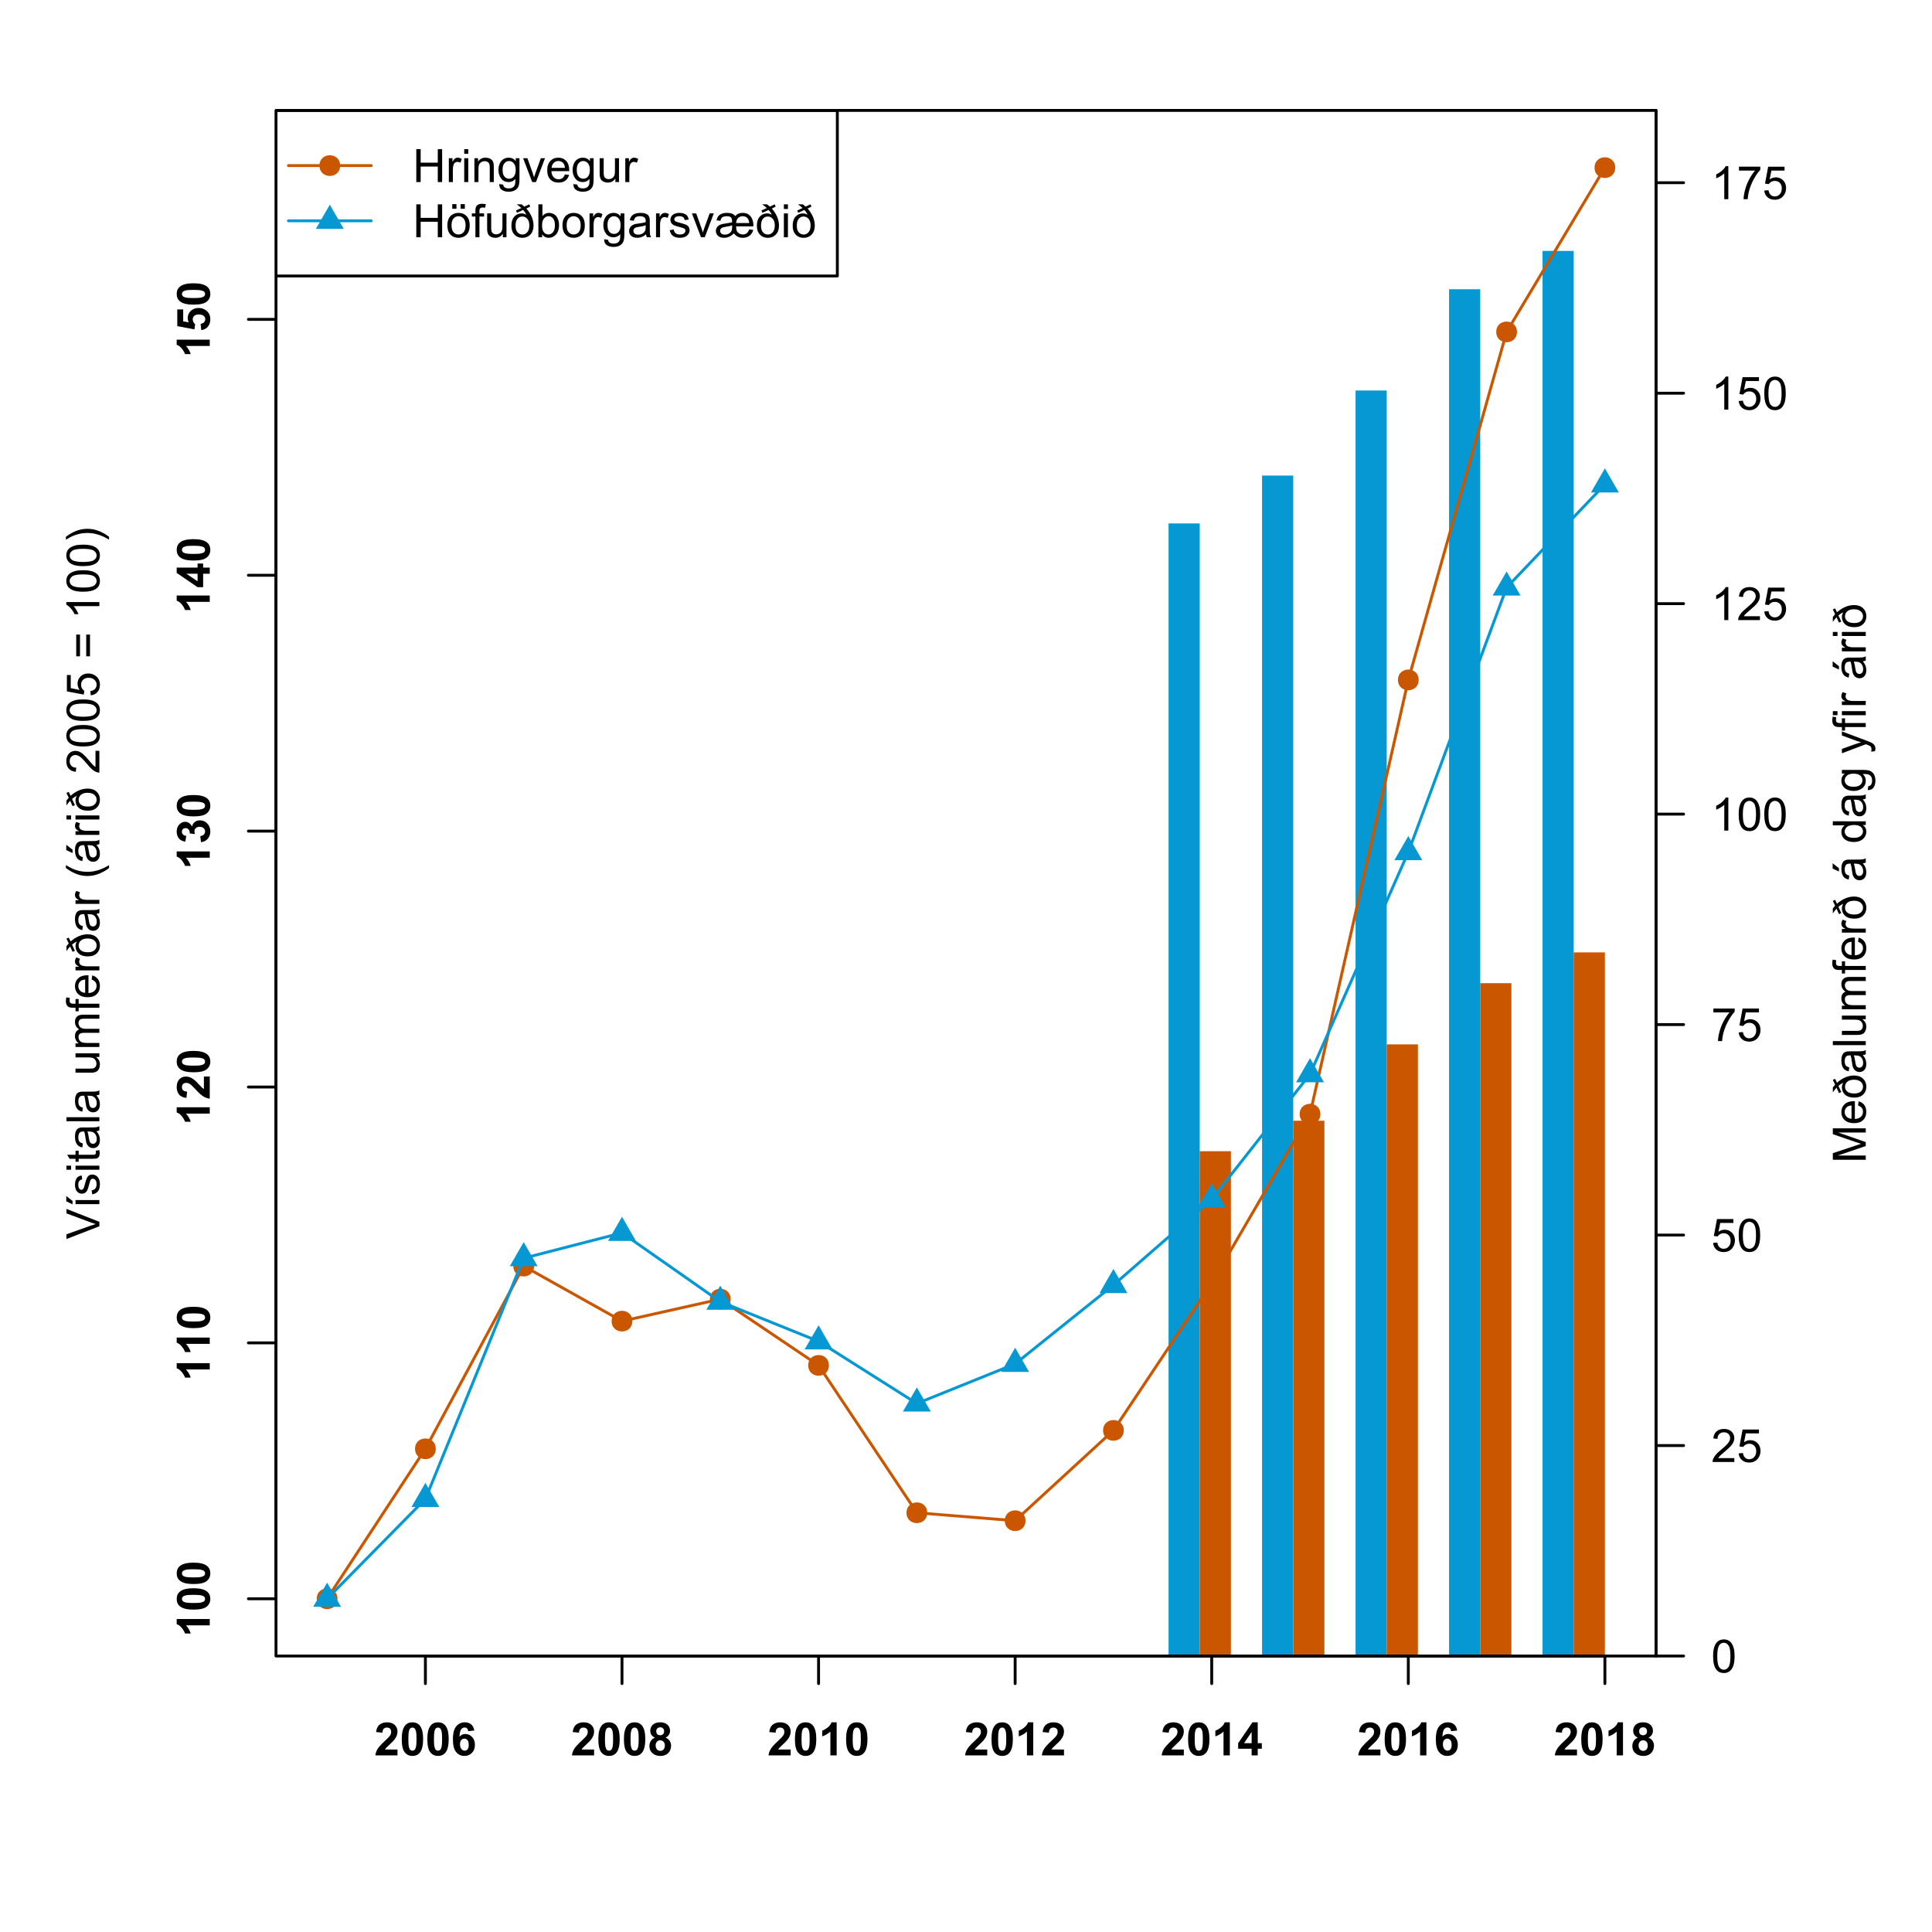 <?xml version="1.0" encoding="UTF-8"?>
<svg xmlns="http://www.w3.org/2000/svg" xmlns:xlink="http://www.w3.org/1999/xlink" width="504pt" height="504pt" viewBox="0 0 504 504" version="1.1">
<defs>
<g>
<symbol overflow="visible" id="glyph0-0">
<path style="stroke:none;" d="M 1.5 0 L 1.5 -7.5 L 7.5 -7.5 L 7.5 0 Z M 1.688 -0.188 L 7.312 -0.188 L 7.312 -7.312 L 1.688 -7.312 Z M 1.688 -0.188 "/>
</symbol>
<symbol overflow="visible" id="glyph0-1">
<path style="stroke:none;" d="M 0.5 -4.234 C 0.496 -5.246 0.602 -6.062 0.812 -6.688 C 1.02 -7.305 1.328 -7.785 1.742 -8.121 C 2.148 -8.457 2.668 -8.625 3.297 -8.625 C 3.758 -8.625 4.164 -8.531 4.512 -8.348 C 4.855 -8.16 5.141 -7.891 5.371 -7.543 C 5.594 -7.191 5.773 -6.766 5.906 -6.266 C 6.035 -5.762 6.098 -5.086 6.102 -4.234 C 6.098 -3.227 5.996 -2.414 5.789 -1.797 C 5.578 -1.176 5.266 -0.695 4.859 -0.359 C 4.445 -0.02 3.926 0.145 3.297 0.148 C 2.465 0.145 1.816 -0.148 1.348 -0.742 C 0.781 -1.457 0.496 -2.621 0.5 -4.234 Z M 1.582 -4.234 C 1.582 -2.824 1.746 -1.887 2.074 -1.418 C 2.402 -0.949 2.809 -0.715 3.297 -0.719 C 3.777 -0.715 4.184 -0.949 4.52 -1.422 C 4.848 -1.887 5.016 -2.824 5.016 -4.234 C 5.016 -5.648 4.848 -6.59 4.52 -7.055 C 4.184 -7.516 3.773 -7.746 3.289 -7.75 C 2.801 -7.746 2.414 -7.543 2.125 -7.137 C 1.762 -6.613 1.582 -5.645 1.582 -4.234 Z M 1.582 -4.234 "/>
</symbol>
<symbol overflow="visible" id="glyph0-2">
<path style="stroke:none;" d="M 6.039 -1.016 L 6.039 0 L 0.363 0 C 0.355 -0.254 0.395 -0.496 0.484 -0.734 C 0.629 -1.117 0.859 -1.5 1.18 -1.875 C 1.492 -2.25 1.953 -2.684 2.562 -3.176 C 3.492 -3.941 4.125 -4.547 4.453 -4.992 C 4.781 -5.438 4.945 -5.859 4.945 -6.266 C 4.945 -6.68 4.793 -7.031 4.496 -7.32 C 4.191 -7.602 3.805 -7.746 3.328 -7.75 C 2.82 -7.746 2.414 -7.594 2.109 -7.293 C 1.805 -6.984 1.648 -6.562 1.648 -6.031 L 0.562 -6.141 C 0.633 -6.945 0.91 -7.559 1.398 -7.988 C 1.879 -8.41 2.531 -8.625 3.352 -8.625 C 4.172 -8.625 4.824 -8.395 5.309 -7.938 C 5.789 -7.48 6.027 -6.914 6.031 -6.242 C 6.027 -5.895 5.957 -5.559 5.82 -5.227 C 5.676 -4.891 5.441 -4.539 5.117 -4.176 C 4.789 -3.805 4.25 -3.301 3.492 -2.664 C 2.859 -2.129 2.453 -1.77 2.273 -1.582 C 2.094 -1.395 1.945 -1.203 1.828 -1.016 Z M 6.039 -1.016 "/>
</symbol>
<symbol overflow="visible" id="glyph0-3">
<path style="stroke:none;" d="M 0.5 -2.25 L 1.605 -2.344 C 1.684 -1.805 1.871 -1.398 2.176 -1.125 C 2.473 -0.852 2.836 -0.715 3.258 -0.719 C 3.766 -0.715 4.195 -0.906 4.547 -1.293 C 4.898 -1.672 5.074 -2.18 5.074 -2.82 C 5.074 -3.414 4.902 -3.891 4.566 -4.242 C 4.227 -4.59 3.785 -4.762 3.242 -4.766 C 2.898 -4.762 2.594 -4.684 2.32 -4.531 C 2.047 -4.375 1.832 -4.176 1.676 -3.93 L 0.688 -4.062 L 1.516 -8.473 L 5.789 -8.473 L 5.789 -7.465 L 2.359 -7.465 L 1.898 -5.156 C 2.414 -5.516 2.953 -5.695 3.523 -5.695 C 4.27 -5.695 4.902 -5.434 5.422 -4.914 C 5.934 -4.395 6.191 -3.727 6.195 -2.914 C 6.191 -2.133 5.965 -1.461 5.516 -0.898 C 4.961 -0.199 4.211 0.145 3.258 0.148 C 2.477 0.145 1.836 -0.07 1.344 -0.508 C 0.844 -0.941 0.562 -1.523 0.5 -2.25 Z M 0.5 -2.25 "/>
</symbol>
<symbol overflow="visible" id="glyph0-4">
<path style="stroke:none;" d="M 0.57 -7.465 L 0.57 -8.477 L 6.129 -8.477 L 6.129 -7.656 C 5.582 -7.074 5.039 -6.301 4.5 -5.336 C 3.961 -4.371 3.547 -3.379 3.258 -2.359 C 3.047 -1.637 2.91 -0.852 2.852 0 L 1.77 0 C 1.781 -0.676 1.914 -1.492 2.168 -2.449 C 2.418 -3.402 2.781 -4.324 3.258 -5.215 C 3.734 -6.105 4.238 -6.855 4.773 -7.465 Z M 0.57 -7.465 "/>
</symbol>
<symbol overflow="visible" id="glyph0-5">
<path style="stroke:none;" d="M 4.469 0 L 3.414 0 L 3.414 -6.719 C 3.16 -6.477 2.828 -6.234 2.414 -5.996 C 2 -5.75 1.629 -5.57 1.305 -5.449 L 1.305 -6.469 C 1.895 -6.742 2.41 -7.078 2.852 -7.477 C 3.293 -7.871 3.605 -8.254 3.789 -8.625 L 4.469 -8.625 Z M 4.469 0 "/>
</symbol>
<symbol overflow="visible" id="glyph0-6">
<path style="stroke:none;" d="M 0.961 0 L 0.961 -8.59 L 2.098 -8.59 L 2.098 -5.062 L 6.562 -5.062 L 6.562 -8.59 L 7.699 -8.59 L 7.699 0 L 6.562 0 L 6.562 -4.047 L 2.098 -4.047 L 2.098 0 Z M 0.961 0 "/>
</symbol>
<symbol overflow="visible" id="glyph0-7">
<path style="stroke:none;" d="M 0.781 0 L 0.781 -6.223 L 1.727 -6.223 L 1.727 -5.281 C 1.969 -5.719 2.191 -6.012 2.398 -6.152 C 2.602 -6.293 2.828 -6.363 3.078 -6.363 C 3.43 -6.363 3.793 -6.25 4.16 -6.023 L 3.797 -5.047 C 3.539 -5.195 3.281 -5.273 3.023 -5.273 C 2.793 -5.273 2.586 -5.203 2.402 -5.066 C 2.215 -4.926 2.082 -4.734 2.008 -4.488 C 1.891 -4.113 1.832 -3.703 1.836 -3.258 L 1.836 0 Z M 0.781 0 "/>
</symbol>
<symbol overflow="visible" id="glyph0-8">
<path style="stroke:none;" d="M 0.797 -7.375 L 0.797 -8.59 L 1.852 -8.59 L 1.852 -7.375 Z M 0.797 0 L 0.797 -6.223 L 1.852 -6.223 L 1.852 0 Z M 0.797 0 "/>
</symbol>
<symbol overflow="visible" id="glyph0-9">
<path style="stroke:none;" d="M 0.789 0 L 0.789 -6.223 L 1.742 -6.223 L 1.742 -5.336 C 2.195 -6.02 2.855 -6.363 3.719 -6.363 C 4.09 -6.363 4.434 -6.293 4.754 -6.16 C 5.066 -6.023 5.305 -5.848 5.461 -5.633 C 5.617 -5.41 5.727 -5.152 5.789 -4.852 C 5.828 -4.656 5.848 -4.312 5.848 -3.828 L 5.848 0 L 4.793 0 L 4.793 -3.785 C 4.793 -4.215 4.75 -4.535 4.668 -4.75 C 4.586 -4.961 4.441 -5.129 4.234 -5.258 C 4.023 -5.383 3.777 -5.449 3.5 -5.449 C 3.047 -5.449 2.66 -5.305 2.332 -5.02 C 2.004 -4.734 1.84 -4.195 1.844 -3.398 L 1.844 0 Z M 0.789 0 "/>
</symbol>
<symbol overflow="visible" id="glyph0-10">
<path style="stroke:none;" d="M 0.598 0.516 L 1.625 0.668 C 1.664 0.98 1.785 1.211 1.98 1.359 C 2.242 1.555 2.598 1.652 3.055 1.652 C 3.539 1.652 3.918 1.555 4.184 1.359 C 4.449 1.164 4.629 0.891 4.723 0.539 C 4.777 0.324 4.801 -0.125 4.797 -0.812 C 4.336 -0.27 3.762 0 3.078 0 C 2.219 0 1.559 -0.309 1.09 -0.926 C 0.621 -1.543 0.387 -2.281 0.387 -3.148 C 0.387 -3.738 0.492 -4.285 0.707 -4.789 C 0.922 -5.289 1.234 -5.68 1.645 -5.953 C 2.051 -6.227 2.531 -6.363 3.082 -6.363 C 3.816 -6.363 4.422 -6.066 4.898 -5.473 L 4.898 -6.223 L 5.871 -6.223 L 5.871 -0.844 C 5.871 0.125 5.77 0.809 5.574 1.215 C 5.375 1.613 5.062 1.934 4.637 2.172 C 4.207 2.402 3.684 2.52 3.059 2.523 C 2.316 2.52 1.715 2.352 1.258 2.023 C 0.801 1.688 0.582 1.188 0.598 0.516 Z M 1.469 -3.223 C 1.465 -2.406 1.629 -1.809 1.957 -1.438 C 2.281 -1.059 2.688 -0.871 3.176 -0.875 C 3.66 -0.871 4.066 -1.059 4.395 -1.434 C 4.723 -1.805 4.887 -2.391 4.887 -3.188 C 4.887 -3.945 4.715 -4.52 4.379 -4.91 C 4.039 -5.297 3.633 -5.488 3.156 -5.492 C 2.684 -5.488 2.285 -5.297 1.961 -4.918 C 1.629 -4.535 1.465 -3.973 1.469 -3.223 Z M 1.469 -3.223 "/>
</symbol>
<symbol overflow="visible" id="glyph0-11">
<path style="stroke:none;" d="M 2.52 0 L 0.152 -6.223 L 1.266 -6.223 L 2.602 -2.496 C 2.746 -2.09 2.879 -1.672 3 -1.242 C 3.094 -1.57 3.223 -1.965 3.391 -2.426 L 4.773 -6.223 L 5.859 -6.223 L 3.504 0 Z M 2.52 0 "/>
</symbol>
<symbol overflow="visible" id="glyph0-12">
<path style="stroke:none;" d="M 5.051 -2.004 L 6.141 -1.867 C 5.969 -1.23 5.648 -0.738 5.184 -0.387 C 4.719 -0.035 4.125 0.141 3.406 0.141 C 2.492 0.141 1.77 -0.137 1.238 -0.699 C 0.699 -1.254 0.434 -2.043 0.438 -3.059 C 0.434 -4.105 0.703 -4.918 1.246 -5.496 C 1.781 -6.074 2.48 -6.363 3.344 -6.363 C 4.176 -6.363 4.855 -6.078 5.383 -5.512 C 5.91 -4.945 6.176 -4.148 6.176 -3.125 C 6.176 -3.059 6.172 -2.965 6.172 -2.844 L 1.531 -2.844 C 1.562 -2.156 1.758 -1.633 2.109 -1.27 C 2.457 -0.906 2.891 -0.727 3.41 -0.727 C 3.797 -0.727 4.125 -0.828 4.402 -1.031 C 4.672 -1.234 4.891 -1.559 5.051 -2.004 Z M 1.586 -3.711 L 5.062 -3.711 C 5.016 -4.227 4.883 -4.621 4.664 -4.887 C 4.328 -5.293 3.891 -5.496 3.359 -5.496 C 2.871 -5.496 2.465 -5.332 2.137 -5.008 C 1.805 -4.684 1.621 -4.25 1.586 -3.711 Z M 1.586 -3.711 "/>
</symbol>
<symbol overflow="visible" id="glyph0-13">
<path style="stroke:none;" d="M 4.867 0 L 4.867 -0.914 C 4.379 -0.211 3.723 0.141 2.895 0.141 C 2.527 0.141 2.184 0.07 1.867 -0.07 C 1.547 -0.211 1.309 -0.387 1.156 -0.602 C 1 -0.812 0.895 -1.074 0.832 -1.383 C 0.785 -1.59 0.762 -1.918 0.766 -2.367 L 0.766 -6.223 L 1.82 -6.223 L 1.82 -2.773 C 1.816 -2.219 1.84 -1.848 1.887 -1.656 C 1.949 -1.379 2.09 -1.16 2.309 -1.004 C 2.523 -0.84 2.789 -0.762 3.105 -0.766 C 3.418 -0.762 3.715 -0.844 3.996 -1.008 C 4.273 -1.172 4.469 -1.391 4.586 -1.672 C 4.699 -1.949 4.758 -2.355 4.758 -2.891 L 4.758 -6.223 L 5.812 -6.223 L 5.812 0 Z M 4.867 0 "/>
</symbol>
<symbol overflow="visible" id="glyph0-14">
<path style="stroke:none;" d="M 0.398 -3.109 C 0.398 -4.262 0.719 -5.117 1.359 -5.672 C 1.895 -6.133 2.547 -6.363 3.316 -6.363 C 4.172 -6.363 4.871 -6.082 5.414 -5.52 C 5.953 -4.957 6.223 -4.184 6.227 -3.199 C 6.223 -2.398 6.102 -1.766 5.867 -1.309 C 5.625 -0.848 5.277 -0.492 4.82 -0.238 C 4.359 0.016 3.859 0.141 3.316 0.141 C 2.441 0.141 1.734 -0.137 1.203 -0.695 C 0.664 -1.254 0.398 -2.059 0.398 -3.109 Z M 1.484 -3.109 C 1.48 -2.309 1.656 -1.711 2.004 -1.32 C 2.348 -0.922 2.785 -0.727 3.316 -0.727 C 3.84 -0.727 4.273 -0.926 4.621 -1.324 C 4.969 -1.723 5.145 -2.328 5.145 -3.148 C 5.145 -3.914 4.969 -4.496 4.617 -4.895 C 4.266 -5.289 3.832 -5.488 3.316 -5.492 C 2.785 -5.488 2.348 -5.293 2.004 -4.898 C 1.656 -4.5 1.48 -3.902 1.484 -3.109 Z M 1.672 -7.441 L 1.672 -8.641 L 2.773 -8.641 L 2.773 -7.441 Z M 3.855 -7.441 L 3.855 -8.641 L 4.957 -8.641 L 4.957 -7.441 Z M 3.855 -7.441 "/>
</symbol>
<symbol overflow="visible" id="glyph0-15">
<path style="stroke:none;" d="M 1.043 0 L 1.043 -5.402 L 0.109 -5.402 L 0.109 -6.223 L 1.043 -6.223 L 1.043 -6.883 C 1.043 -7.301 1.078 -7.613 1.156 -7.816 C 1.25 -8.09 1.43 -8.309 1.688 -8.48 C 1.945 -8.645 2.305 -8.73 2.766 -8.734 C 3.062 -8.73 3.391 -8.695 3.75 -8.633 L 3.594 -7.711 C 3.371 -7.75 3.164 -7.77 2.969 -7.77 C 2.648 -7.77 2.422 -7.699 2.293 -7.562 C 2.156 -7.426 2.09 -7.172 2.094 -6.797 L 2.094 -6.223 L 3.305 -6.223 L 3.305 -5.402 L 2.094 -5.402 L 2.094 0 Z M 1.043 0 "/>
</symbol>
<symbol overflow="visible" id="glyph0-16">
<path style="stroke:none;" d="M 1.805 -8.59 L 3.078 -8.59 C 3.355 -8.379 3.602 -8.18 3.809 -7.992 L 5.062 -8.59 L 5.328 -7.992 L 4.32 -7.508 C 5.566 -6.066 6.191 -4.582 6.195 -3.055 C 6.191 -2.062 5.922 -1.281 5.379 -0.711 C 4.832 -0.137 4.141 0.145 3.305 0.148 C 2.309 0.145 1.531 -0.23 0.973 -0.992 C 0.609 -1.484 0.426 -2.164 0.43 -3.031 C 0.426 -4.047 0.68 -4.836 1.184 -5.391 C 1.684 -5.945 2.312 -6.223 3.078 -6.223 C 3.297 -6.223 3.496 -6.199 3.672 -6.152 C 3.84 -6.105 4.055 -6.012 4.32 -5.875 C 4.176 -6.16 4.055 -6.383 3.949 -6.543 C 3.84 -6.699 3.684 -6.895 3.484 -7.125 L 1.875 -6.383 L 1.617 -6.984 L 3.016 -7.625 C 2.637 -7.969 2.234 -8.293 1.805 -8.59 Z M 5.098 -3.102 C 5.098 -3.848 4.918 -4.422 4.566 -4.82 C 4.211 -5.215 3.777 -5.414 3.266 -5.414 C 2.75 -5.414 2.332 -5.215 2.004 -4.82 C 1.672 -4.422 1.504 -3.816 1.508 -3 C 1.504 -2.242 1.676 -1.672 2.02 -1.289 C 2.359 -0.906 2.785 -0.715 3.297 -0.715 C 3.793 -0.715 4.219 -0.914 4.57 -1.32 C 4.922 -1.723 5.098 -2.316 5.098 -3.102 Z M 5.098 -3.102 "/>
</symbol>
<symbol overflow="visible" id="glyph0-17">
<path style="stroke:none;" d="M 1.766 0 L 0.785 0 L 0.785 -8.59 L 1.84 -8.59 L 1.84 -5.523 C 2.285 -6.082 2.852 -6.363 3.547 -6.363 C 3.922 -6.363 4.285 -6.285 4.629 -6.129 C 4.973 -5.973 5.254 -5.754 5.473 -5.48 C 5.691 -5.199 5.863 -4.863 5.992 -4.469 C 6.113 -4.074 6.176 -3.652 6.18 -3.203 C 6.176 -2.137 5.914 -1.312 5.391 -0.73 C 4.863 -0.148 4.23 0.141 3.492 0.141 C 2.758 0.141 2.18 -0.164 1.766 -0.781 Z M 1.75 -3.156 C 1.746 -2.41 1.848 -1.871 2.055 -1.539 C 2.387 -0.996 2.836 -0.727 3.406 -0.727 C 3.859 -0.727 4.258 -0.926 4.598 -1.328 C 4.93 -1.727 5.098 -2.324 5.102 -3.117 C 5.098 -3.93 4.938 -4.527 4.617 -4.914 C 4.297 -5.301 3.906 -5.496 3.453 -5.496 C 2.984 -5.496 2.586 -5.293 2.254 -4.895 C 1.914 -4.492 1.746 -3.914 1.75 -3.156 Z M 1.75 -3.156 "/>
</symbol>
<symbol overflow="visible" id="glyph0-18">
<path style="stroke:none;" d="M 0.398 -3.109 C 0.398 -4.262 0.719 -5.117 1.359 -5.672 C 1.895 -6.133 2.547 -6.363 3.316 -6.363 C 4.172 -6.363 4.871 -6.082 5.414 -5.52 C 5.953 -4.957 6.223 -4.184 6.227 -3.199 C 6.223 -2.398 6.102 -1.766 5.867 -1.309 C 5.625 -0.848 5.277 -0.492 4.82 -0.238 C 4.359 0.016 3.859 0.141 3.316 0.141 C 2.441 0.141 1.734 -0.137 1.203 -0.695 C 0.664 -1.254 0.398 -2.059 0.398 -3.109 Z M 1.484 -3.109 C 1.48 -2.309 1.656 -1.711 2.004 -1.32 C 2.348 -0.922 2.785 -0.727 3.316 -0.727 C 3.84 -0.727 4.273 -0.926 4.621 -1.324 C 4.969 -1.723 5.145 -2.328 5.145 -3.148 C 5.145 -3.914 4.969 -4.496 4.617 -4.895 C 4.266 -5.289 3.832 -5.488 3.316 -5.492 C 2.785 -5.488 2.348 -5.293 2.004 -4.898 C 1.656 -4.5 1.48 -3.902 1.484 -3.109 Z M 1.484 -3.109 "/>
</symbol>
<symbol overflow="visible" id="glyph0-19">
<path style="stroke:none;" d="M 4.852 -0.766 C 4.461 -0.434 4.082 -0.199 3.723 -0.062 C 3.355 0.074 2.969 0.141 2.562 0.141 C 1.875 0.141 1.352 -0.023 0.984 -0.359 C 0.617 -0.688 0.434 -1.117 0.434 -1.641 C 0.434 -1.945 0.5 -2.223 0.641 -2.473 C 0.777 -2.723 0.961 -2.926 1.188 -3.082 C 1.41 -3.234 1.664 -3.348 1.945 -3.43 C 2.152 -3.477 2.465 -3.531 2.883 -3.586 C 3.734 -3.688 4.359 -3.809 4.766 -3.949 C 4.766 -4.09 4.77 -4.18 4.77 -4.227 C 4.77 -4.648 4.668 -4.953 4.469 -5.133 C 4.199 -5.371 3.801 -5.488 3.27 -5.492 C 2.77 -5.488 2.402 -5.402 2.168 -5.23 C 1.934 -5.055 1.758 -4.746 1.648 -4.305 L 0.617 -4.445 C 0.707 -4.887 0.863 -5.242 1.078 -5.516 C 1.289 -5.781 1.598 -5.992 2.008 -6.141 C 2.41 -6.289 2.883 -6.363 3.422 -6.363 C 3.953 -6.363 4.383 -6.301 4.715 -6.176 C 5.047 -6.051 5.293 -5.891 5.449 -5.703 C 5.605 -5.512 5.715 -5.273 5.777 -4.984 C 5.809 -4.805 5.824 -4.48 5.828 -4.016 L 5.828 -2.609 C 5.824 -1.625 5.848 -1.004 5.895 -0.746 C 5.941 -0.484 6.031 -0.238 6.164 0 L 5.062 0 C 4.953 -0.219 4.883 -0.473 4.852 -0.766 Z M 4.766 -3.125 C 4.375 -2.965 3.801 -2.832 3.039 -2.727 C 2.605 -2.66 2.301 -2.59 2.121 -2.516 C 1.941 -2.434 1.801 -2.32 1.703 -2.172 C 1.605 -2.02 1.559 -1.852 1.559 -1.672 C 1.559 -1.387 1.664 -1.152 1.875 -0.969 C 2.086 -0.777 2.398 -0.684 2.812 -0.688 C 3.219 -0.684 3.578 -0.773 3.895 -0.953 C 4.211 -1.129 4.445 -1.371 4.594 -1.68 C 4.707 -1.918 4.762 -2.27 4.766 -2.734 Z M 4.766 -3.125 "/>
</symbol>
<symbol overflow="visible" id="glyph0-20">
<path style="stroke:none;" d="M 0.367 -1.859 L 1.414 -2.023 C 1.469 -1.602 1.633 -1.281 1.902 -1.059 C 2.168 -0.836 2.543 -0.727 3.023 -0.727 C 3.508 -0.727 3.867 -0.824 4.102 -1.023 C 4.336 -1.219 4.453 -1.449 4.453 -1.719 C 4.453 -1.953 4.348 -2.141 4.141 -2.281 C 3.996 -2.371 3.637 -2.492 3.062 -2.637 C 2.289 -2.832 1.754 -3 1.457 -3.145 C 1.156 -3.285 0.93 -3.48 0.777 -3.734 C 0.621 -3.984 0.543 -4.266 0.547 -4.57 C 0.543 -4.844 0.605 -5.098 0.734 -5.34 C 0.859 -5.574 1.035 -5.773 1.254 -5.93 C 1.418 -6.047 1.641 -6.148 1.926 -6.234 C 2.207 -6.32 2.512 -6.363 2.836 -6.363 C 3.324 -6.363 3.75 -6.293 4.121 -6.152 C 4.488 -6.012 4.762 -5.82 4.938 -5.578 C 5.113 -5.336 5.234 -5.016 5.305 -4.617 L 4.273 -4.477 C 4.223 -4.797 4.086 -5.047 3.863 -5.227 C 3.637 -5.406 3.32 -5.496 2.914 -5.496 C 2.426 -5.496 2.082 -5.414 1.875 -5.254 C 1.664 -5.094 1.559 -4.906 1.562 -4.695 C 1.559 -4.555 1.602 -4.434 1.695 -4.324 C 1.773 -4.211 1.91 -4.117 2.098 -4.043 C 2.203 -4.004 2.512 -3.914 3.031 -3.773 C 3.773 -3.574 4.293 -3.41 4.59 -3.285 C 4.879 -3.156 5.113 -2.973 5.285 -2.73 C 5.453 -2.488 5.535 -2.188 5.539 -1.828 C 5.535 -1.477 5.434 -1.145 5.23 -0.832 C 5.023 -0.52 4.727 -0.277 4.34 -0.113 C 3.953 0.059 3.516 0.141 3.031 0.141 C 2.219 0.141 1.602 -0.027 1.18 -0.363 C 0.754 -0.699 0.484 -1.195 0.367 -1.859 Z M 0.367 -1.859 "/>
</symbol>
<symbol overflow="visible" id="glyph0-21">
<path style="stroke:none;" d="M 10.16 -1.906 C 9.965 -1.25 9.633 -0.746 9.164 -0.391 C 8.695 -0.035 8.113 0.141 7.418 0.141 C 6.918 0.141 6.48 0.047 6.113 -0.141 C 5.738 -0.328 5.402 -0.621 5.102 -1.02 C 4.691 -0.621 4.281 -0.328 3.867 -0.141 C 3.453 0.047 3.004 0.141 2.523 0.141 C 1.848 0.141 1.324 -0.031 0.957 -0.379 C 0.582 -0.723 0.398 -1.145 0.398 -1.641 C 0.398 -1.977 0.492 -2.289 0.688 -2.586 C 0.875 -2.879 1.145 -3.105 1.496 -3.258 C 1.84 -3.406 2.395 -3.531 3.152 -3.633 C 3.738 -3.711 4.23 -3.805 4.629 -3.922 C 4.629 -4.016 4.629 -4.098 4.633 -4.16 C 4.629 -4.652 4.527 -4.996 4.324 -5.195 C 4.121 -5.391 3.762 -5.488 3.25 -5.492 C 2.91 -5.488 2.625 -5.449 2.391 -5.367 C 2.156 -5.281 1.98 -5.164 1.871 -5.016 C 1.754 -4.867 1.664 -4.625 1.594 -4.297 L 0.57 -4.418 C 0.676 -4.871 0.832 -5.23 1.039 -5.504 C 1.242 -5.77 1.539 -5.98 1.922 -6.133 C 2.305 -6.285 2.75 -6.363 3.266 -6.363 C 3.914 -6.363 4.441 -6.266 4.84 -6.07 C 5.07 -5.953 5.262 -5.77 5.422 -5.523 C 5.668 -5.797 5.953 -6.004 6.27 -6.148 C 6.582 -6.289 6.965 -6.363 7.418 -6.363 C 8.051 -6.363 8.574 -6.207 8.988 -5.902 C 9.402 -5.594 9.703 -5.191 9.895 -4.688 C 10.086 -4.18 10.184 -3.684 10.184 -3.199 C 10.184 -3.121 10.18 -3 10.172 -2.844 L 5.68 -2.844 C 5.68 -2.277 5.75 -1.871 5.883 -1.617 C 6.016 -1.359 6.223 -1.145 6.512 -0.98 C 6.797 -0.809 7.113 -0.727 7.461 -0.727 C 7.859 -0.727 8.199 -0.84 8.48 -1.07 C 8.754 -1.301 8.949 -1.625 9.059 -2.047 Z M 5.68 -3.711 L 9.102 -3.711 C 9.039 -4.32 8.863 -4.773 8.57 -5.062 C 8.27 -5.348 7.883 -5.488 7.414 -5.492 C 6.914 -5.488 6.512 -5.332 6.199 -5.023 C 5.887 -4.707 5.711 -4.27 5.68 -3.711 Z M 4.648 -3.125 C 4.336 -2.984 3.707 -2.844 2.758 -2.695 C 2.332 -2.625 2.035 -2.523 1.863 -2.398 C 1.629 -2.211 1.512 -1.973 1.516 -1.676 C 1.512 -1.395 1.617 -1.16 1.828 -0.973 C 2.035 -0.785 2.336 -0.691 2.73 -0.691 C 3.18 -0.691 3.57 -0.801 3.906 -1.023 C 4.238 -1.246 4.457 -1.523 4.559 -1.859 C 4.617 -2.059 4.645 -2.48 4.648 -3.125 Z M 4.648 -3.125 "/>
</symbol>
<symbol overflow="visible" id="glyph1-0">
<path style="stroke:none;" d="M 0 -1.5 L -7.5 -1.5 L -7.5 -7.5 L 0 -7.5 Z M -0.188 -1.688 L -0.188 -7.312 L -7.312 -7.312 L -7.312 -1.688 Z M -0.188 -1.688 "/>
</symbol>
<symbol overflow="visible" id="glyph1-1">
<path style="stroke:none;" d="M 0 -0.891 L -8.59 -0.891 L -8.59 -2.602 L -2.508 -4.633 C -1.938 -4.816 -1.512 -4.953 -1.234 -5.047 C -1.543 -5.141 -2.004 -5.293 -2.613 -5.5 L -8.59 -7.559 L -8.59 -9.086 L 0 -9.086 L 0 -7.992 L -7.188 -7.992 L 0 -5.496 L 0 -4.469 L -7.312 -1.988 L 0 -1.984 Z M 0 -0.891 "/>
</symbol>
<symbol overflow="visible" id="glyph1-2">
<path style="stroke:none;" d="M -2.004 -5.051 L -1.867 -6.141 C -1.23 -5.969 -0.738 -5.648 -0.387 -5.184 C -0.035 -4.719 0.141 -4.125 0.141 -3.406 C 0.141 -2.492 -0.137 -1.77 -0.699 -1.238 C -1.254 -0.703 -2.043 -0.438 -3.059 -0.441 C -4.105 -0.438 -4.918 -0.707 -5.496 -1.25 C -6.074 -1.785 -6.363 -2.484 -6.363 -3.348 C -6.363 -4.176 -6.078 -4.855 -5.512 -5.383 C -4.945 -5.91 -4.148 -6.176 -3.121 -6.176 C -3.055 -6.176 -2.961 -6.172 -2.84 -6.172 L -2.844 -1.531 C -2.156 -1.566 -1.633 -1.762 -1.27 -2.109 C -0.906 -2.457 -0.727 -2.891 -0.727 -3.41 C -0.727 -3.797 -0.828 -4.125 -1.031 -4.402 C -1.234 -4.672 -1.559 -4.891 -2.004 -5.051 Z M -3.711 -1.59 L -3.707 -5.062 C -4.227 -5.016 -4.621 -4.883 -4.887 -4.664 C -5.293 -4.328 -5.496 -3.891 -5.496 -3.359 C -5.496 -2.871 -5.332 -2.465 -5.008 -2.137 C -4.684 -1.805 -4.25 -1.621 -3.711 -1.59 Z M -3.711 -1.59 "/>
</symbol>
<symbol overflow="visible" id="glyph1-3">
<path style="stroke:none;" d="M -8.59 -1.805 L -8.59 -3.078 C -8.379 -3.355 -8.18 -3.602 -7.992 -3.809 L -8.59 -5.062 L -7.992 -5.328 L -7.508 -4.32 C -6.066 -5.566 -4.582 -6.191 -3.051 -6.195 C -2.062 -6.191 -1.281 -5.922 -0.711 -5.379 C -0.137 -4.832 0.145 -4.141 0.148 -3.305 C 0.145 -2.309 -0.23 -1.531 -0.988 -0.973 C -1.484 -0.609 -2.164 -0.426 -3.031 -0.43 C -4.047 -0.426 -4.836 -0.68 -5.391 -1.184 C -5.945 -1.688 -6.223 -2.316 -6.223 -3.078 C -6.223 -3.301 -6.199 -3.5 -6.152 -3.676 C -6.105 -3.844 -6.012 -4.059 -5.875 -4.32 C -6.16 -4.176 -6.383 -4.055 -6.543 -3.949 C -6.699 -3.844 -6.895 -3.688 -7.125 -3.488 L -6.383 -1.875 L -6.984 -1.617 L -7.625 -3.02 C -7.969 -2.637 -8.293 -2.234 -8.59 -1.805 Z M -3.098 -5.098 C -3.848 -5.098 -4.422 -4.918 -4.82 -4.566 C -5.215 -4.211 -5.414 -3.777 -5.414 -3.266 C -5.414 -2.754 -5.215 -2.336 -4.82 -2.004 C -4.422 -1.672 -3.816 -1.504 -3 -1.508 C -2.242 -1.504 -1.672 -1.676 -1.289 -2.02 C -0.906 -2.359 -0.715 -2.785 -0.715 -3.297 C -0.715 -3.793 -0.914 -4.219 -1.32 -4.57 C -1.719 -4.922 -2.312 -5.098 -3.098 -5.098 Z M -3.098 -5.098 "/>
</symbol>
<symbol overflow="visible" id="glyph1-4">
<path style="stroke:none;" d="M -0.766 -4.852 C -0.434 -4.461 -0.199 -4.082 -0.062 -3.723 C 0.074 -3.355 0.141 -2.969 0.141 -2.562 C 0.141 -1.875 -0.023 -1.352 -0.359 -0.984 C -0.688 -0.617 -1.117 -0.434 -1.641 -0.434 C -1.945 -0.434 -2.223 -0.5 -2.473 -0.641 C -2.723 -0.777 -2.926 -0.961 -3.082 -1.188 C -3.234 -1.41 -3.348 -1.664 -3.43 -1.945 C -3.477 -2.152 -3.531 -2.465 -3.586 -2.883 C -3.688 -3.734 -3.809 -4.359 -3.949 -4.766 C -4.09 -4.766 -4.18 -4.77 -4.227 -4.77 C -4.648 -4.77 -4.953 -4.668 -5.133 -4.469 C -5.371 -4.199 -5.488 -3.801 -5.492 -3.27 C -5.488 -2.773 -5.402 -2.406 -5.23 -2.172 C -5.055 -1.934 -4.746 -1.758 -4.305 -1.648 L -4.445 -0.617 C -4.887 -0.707 -5.242 -0.863 -5.516 -1.078 C -5.781 -1.293 -5.992 -1.602 -6.141 -2.012 C -6.289 -2.414 -6.363 -2.887 -6.363 -3.422 C -6.363 -3.953 -6.301 -4.383 -6.176 -4.715 C -6.051 -5.047 -5.891 -5.293 -5.703 -5.449 C -5.512 -5.605 -5.273 -5.715 -4.984 -5.777 C -4.805 -5.809 -4.48 -5.824 -4.016 -5.828 L -2.605 -5.828 C -1.625 -5.824 -1.004 -5.848 -0.746 -5.895 C -0.48 -5.941 -0.234 -6.031 0 -6.164 L 0 -5.062 C -0.219 -4.953 -0.473 -4.883 -0.766 -4.852 Z M -3.121 -4.766 C -2.961 -4.375 -2.828 -3.801 -2.727 -3.039 C -2.66 -2.605 -2.59 -2.301 -2.516 -2.121 C -2.434 -1.941 -2.32 -1.801 -2.172 -1.703 C -2.02 -1.605 -1.852 -1.559 -1.672 -1.559 C -1.387 -1.559 -1.152 -1.664 -0.965 -1.875 C -0.773 -2.086 -0.68 -2.398 -0.684 -2.812 C -0.68 -3.219 -0.77 -3.578 -0.949 -3.895 C -1.129 -4.211 -1.371 -4.445 -1.68 -4.594 C -1.918 -4.707 -2.27 -4.762 -2.734 -4.766 Z M -3.121 -4.766 "/>
</symbol>
<symbol overflow="visible" id="glyph1-5">
<path style="stroke:none;" d="M 0 -0.766 L -8.59 -0.77 L -8.59 -1.824 L 0 -1.82 Z M 0 -0.766 "/>
</symbol>
<symbol overflow="visible" id="glyph1-6">
<path style="stroke:none;" d="M 0 -4.867 L -0.914 -4.867 C -0.211 -4.379 0.141 -3.723 0.141 -2.895 C 0.141 -2.527 0.07 -2.184 -0.07 -1.867 C -0.211 -1.547 -0.387 -1.309 -0.598 -1.156 C -0.809 -1 -1.07 -0.895 -1.383 -0.832 C -1.59 -0.789 -1.918 -0.766 -2.367 -0.77 L -6.223 -0.77 L -6.223 -1.824 L -2.773 -1.824 C -2.219 -1.82 -1.848 -1.844 -1.656 -1.887 C -1.379 -1.949 -1.16 -2.09 -1.004 -2.309 C -0.84 -2.523 -0.762 -2.789 -0.766 -3.105 C -0.762 -3.418 -0.844 -3.715 -1.008 -3.996 C -1.172 -4.273 -1.391 -4.469 -1.672 -4.586 C -1.945 -4.699 -2.352 -4.758 -2.887 -4.758 L -6.223 -4.758 L -6.223 -5.812 L 0 -5.812 Z M 0 -4.867 "/>
</symbol>
<symbol overflow="visible" id="glyph1-7">
<path style="stroke:none;" d="M 0 -0.789 L -6.223 -0.793 L -6.223 -1.734 L -5.352 -1.734 C -5.648 -1.93 -5.895 -2.188 -6.082 -2.512 C -6.27 -2.836 -6.363 -3.207 -6.363 -3.621 C -6.363 -4.082 -6.266 -4.457 -6.074 -4.754 C -5.883 -5.043 -5.617 -5.254 -5.273 -5.379 C -6 -5.871 -6.363 -6.512 -6.363 -7.301 C -6.363 -7.918 -6.191 -8.391 -5.848 -8.723 C -5.504 -9.055 -4.977 -9.223 -4.27 -9.223 L 0 -9.223 L 0 -8.172 L -3.918 -8.172 C -4.336 -8.168 -4.641 -8.133 -4.828 -8.07 C -5.016 -8 -5.164 -7.879 -5.277 -7.699 C -5.391 -7.52 -5.449 -7.309 -5.449 -7.066 C -5.449 -6.629 -5.301 -6.266 -5.012 -5.977 C -4.719 -5.688 -4.254 -5.543 -3.613 -5.543 L 0 -5.543 L 0 -4.488 L -4.043 -4.488 C -4.512 -4.488 -4.863 -4.402 -5.098 -4.23 C -5.332 -4.059 -5.449 -3.777 -5.449 -3.387 C -5.449 -3.09 -5.371 -2.812 -5.215 -2.562 C -5.059 -2.309 -4.828 -2.129 -4.527 -2.016 C -4.227 -1.902 -3.793 -1.844 -3.227 -1.848 L 0 -1.844 Z M 0 -0.789 "/>
</symbol>
<symbol overflow="visible" id="glyph1-8">
<path style="stroke:none;" d="M 0 -1.043 L -5.402 -1.043 L -5.402 -0.113 L -6.223 -0.113 L -6.223 -1.043 L -6.883 -1.043 C -7.301 -1.043 -7.613 -1.078 -7.816 -1.156 C -8.09 -1.254 -8.309 -1.434 -8.48 -1.691 C -8.645 -1.945 -8.73 -2.305 -8.734 -2.766 C -8.73 -3.062 -8.695 -3.391 -8.633 -3.75 L -7.711 -3.594 C -7.75 -3.371 -7.77 -3.164 -7.77 -2.973 C -7.77 -2.648 -7.699 -2.422 -7.562 -2.293 C -7.426 -2.156 -7.172 -2.09 -6.797 -2.094 L -6.223 -2.094 L -6.223 -3.305 L -5.402 -3.305 L -5.402 -2.094 L 0 -2.094 Z M 0 -1.043 "/>
</symbol>
<symbol overflow="visible" id="glyph1-9">
<path style="stroke:none;" d="M 0 -0.781 L -6.223 -0.781 L -6.223 -1.73 L -5.281 -1.73 C -5.719 -1.969 -6.012 -2.191 -6.152 -2.398 C -6.293 -2.602 -6.363 -2.828 -6.363 -3.078 C -6.363 -3.43 -6.25 -3.793 -6.023 -4.16 L -5.047 -3.797 C -5.195 -3.539 -5.273 -3.281 -5.273 -3.023 C -5.273 -2.793 -5.203 -2.586 -5.066 -2.402 C -4.926 -2.219 -4.734 -2.086 -4.488 -2.012 C -4.113 -1.891 -3.703 -1.832 -3.258 -1.836 L 0 -1.836 Z M 0 -0.781 "/>
</symbol>
<symbol overflow="visible" id="glyph1-10">
<path style="stroke:none;" d=""/>
</symbol>
<symbol overflow="visible" id="glyph1-11">
<path style="stroke:none;" d="M -0.766 -4.852 C -0.434 -4.461 -0.199 -4.082 -0.062 -3.723 C 0.074 -3.355 0.141 -2.969 0.141 -2.562 C 0.141 -1.875 -0.023 -1.352 -0.359 -0.984 C -0.688 -0.617 -1.117 -0.434 -1.641 -0.434 C -1.945 -0.434 -2.223 -0.5 -2.473 -0.641 C -2.723 -0.777 -2.926 -0.961 -3.082 -1.188 C -3.234 -1.41 -3.348 -1.664 -3.43 -1.945 C -3.477 -2.152 -3.531 -2.465 -3.586 -2.883 C -3.688 -3.734 -3.809 -4.359 -3.949 -4.766 C -4.09 -4.766 -4.18 -4.77 -4.227 -4.77 C -4.648 -4.77 -4.953 -4.668 -5.133 -4.469 C -5.371 -4.199 -5.488 -3.801 -5.492 -3.27 C -5.488 -2.773 -5.402 -2.406 -5.23 -2.172 C -5.055 -1.934 -4.746 -1.758 -4.305 -1.648 L -4.445 -0.617 C -4.887 -0.707 -5.242 -0.863 -5.516 -1.078 C -5.781 -1.293 -5.992 -1.602 -6.141 -2.012 C -6.289 -2.414 -6.363 -2.887 -6.363 -3.422 C -6.363 -3.953 -6.301 -4.383 -6.176 -4.715 C -6.051 -5.047 -5.891 -5.293 -5.703 -5.449 C -5.512 -5.605 -5.273 -5.715 -4.984 -5.777 C -4.805 -5.809 -4.48 -5.824 -4.016 -5.828 L -2.605 -5.828 C -1.625 -5.824 -1.004 -5.848 -0.746 -5.895 C -0.48 -5.941 -0.234 -6.031 0 -6.164 L 0 -5.062 C -0.219 -4.953 -0.473 -4.883 -0.766 -4.852 Z M -3.121 -4.766 C -2.961 -4.375 -2.828 -3.801 -2.727 -3.039 C -2.66 -2.605 -2.59 -2.301 -2.516 -2.121 C -2.434 -1.941 -2.32 -1.801 -2.172 -1.703 C -2.02 -1.605 -1.852 -1.559 -1.672 -1.559 C -1.387 -1.559 -1.152 -1.664 -0.965 -1.875 C -0.773 -2.086 -0.68 -2.398 -0.684 -2.812 C -0.68 -3.219 -0.77 -3.578 -0.949 -3.895 C -1.129 -4.211 -1.371 -4.445 -1.68 -4.594 C -1.918 -4.707 -2.27 -4.762 -2.734 -4.766 Z M -6.996 -2.715 L -8.637 -3.492 L -8.637 -4.875 L -6.996 -3.586 Z M -6.996 -2.715 "/>
</symbol>
<symbol overflow="visible" id="glyph1-12">
<path style="stroke:none;" d="M 0 -4.828 L -0.785 -4.828 C -0.168 -4.43 0.141 -3.848 0.141 -3.086 C 0.141 -2.59 0.004 -2.133 -0.27 -1.719 C -0.543 -1.297 -0.922 -0.977 -1.414 -0.75 C -1.898 -0.523 -2.465 -0.41 -3.105 -0.41 C -3.727 -0.41 -4.289 -0.512 -4.797 -0.719 C -5.301 -0.926 -5.688 -1.238 -5.957 -1.652 C -6.227 -2.066 -6.363 -2.527 -6.363 -3.043 C -6.363 -3.414 -6.281 -3.75 -6.125 -4.043 C -5.965 -4.336 -5.762 -4.574 -5.508 -4.758 L -8.59 -4.758 L -8.59 -5.809 L 0 -5.805 Z M -3.105 -1.496 C -2.309 -1.492 -1.711 -1.66 -1.316 -1.996 C -0.922 -2.328 -0.727 -2.727 -0.727 -3.188 C -0.727 -3.648 -0.914 -4.039 -1.289 -4.359 C -1.664 -4.68 -2.238 -4.84 -3.016 -4.844 C -3.867 -4.84 -4.492 -4.676 -4.895 -4.352 C -5.289 -4.023 -5.488 -3.621 -5.492 -3.141 C -5.488 -2.672 -5.297 -2.277 -4.918 -1.965 C -4.531 -1.648 -3.93 -1.492 -3.105 -1.496 Z M -3.105 -1.496 "/>
</symbol>
<symbol overflow="visible" id="glyph1-13">
<path style="stroke:none;" d="M 0.516 -0.598 L 0.668 -1.625 C 0.98 -1.664 1.211 -1.785 1.359 -1.98 C 1.555 -2.242 1.652 -2.598 1.652 -3.055 C 1.652 -3.539 1.555 -3.918 1.359 -4.184 C 1.164 -4.449 0.891 -4.629 0.539 -4.723 C 0.324 -4.777 -0.125 -4.801 -0.812 -4.797 C -0.27 -4.336 0 -3.762 0 -3.078 C 0 -2.219 -0.309 -1.559 -0.926 -1.09 C -1.543 -0.621 -2.281 -0.387 -3.148 -0.387 C -3.738 -0.387 -4.285 -0.492 -4.789 -0.707 C -5.289 -0.922 -5.68 -1.234 -5.953 -1.645 C -6.227 -2.051 -6.363 -2.531 -6.363 -3.082 C -6.363 -3.816 -6.066 -4.422 -5.473 -4.898 L -6.223 -4.898 L -6.223 -5.871 L -0.844 -5.871 C 0.125 -5.871 0.809 -5.77 1.215 -5.574 C 1.617 -5.375 1.938 -5.062 2.176 -4.637 C 2.406 -4.207 2.523 -3.684 2.523 -3.059 C 2.52 -2.316 2.352 -1.715 2.023 -1.258 C 1.688 -0.801 1.188 -0.582 0.516 -0.598 Z M -3.223 -1.473 C -2.406 -1.469 -1.809 -1.633 -1.434 -1.957 C -1.055 -2.281 -0.867 -2.688 -0.871 -3.176 C -0.867 -3.66 -1.055 -4.066 -1.43 -4.395 C -1.805 -4.723 -2.391 -4.887 -3.188 -4.887 C -3.945 -4.887 -4.52 -4.715 -4.91 -4.379 C -5.297 -4.039 -5.488 -3.633 -5.492 -3.16 C -5.488 -2.688 -5.297 -2.289 -4.918 -1.965 C -4.535 -1.633 -3.973 -1.469 -3.223 -1.473 Z M -3.223 -1.473 "/>
</symbol>
<symbol overflow="visible" id="glyph1-14">
<path style="stroke:none;" d="M 2.398 -0.742 L 1.406 -0.625 C 1.469 -0.855 1.5 -1.059 1.5 -1.23 C 1.5 -1.465 1.461 -1.652 1.383 -1.793 C 1.305 -1.934 1.195 -2.047 1.055 -2.141 C 0.949 -2.203 0.688 -2.312 0.27 -2.461 C 0.211 -2.48 0.125 -2.512 0.012 -2.555 L -6.223 -0.195 L -6.223 -1.332 L -2.617 -2.625 C -2.16 -2.789 -1.68 -2.938 -1.176 -3.078 C -1.656 -3.195 -2.129 -3.34 -2.594 -3.508 L -6.223 -4.84 L -6.223 -5.895 L 0.105 -3.527 C 0.789 -3.273 1.258 -3.074 1.52 -2.938 C 1.863 -2.746 2.117 -2.531 2.281 -2.289 C 2.438 -2.043 2.52 -1.754 2.523 -1.422 C 2.52 -1.215 2.477 -0.988 2.398 -0.742 Z M 2.398 -0.742 "/>
</symbol>
<symbol overflow="visible" id="glyph1-15">
<path style="stroke:none;" d="M -7.375 -0.797 L -8.59 -0.797 L -8.59 -1.852 L -7.375 -1.852 Z M 0 -0.797 L -6.223 -0.797 L -6.223 -1.852 L 0 -1.852 Z M 0 -0.797 "/>
</symbol>
<symbol overflow="visible" id="glyph1-16">
<path style="stroke:none;" d="M 0 -3.383 L -8.59 -0.055 L -8.59 -1.285 L -2.352 -3.516 C -1.844 -3.695 -1.375 -3.844 -0.941 -3.969 C -1.406 -4.094 -1.875 -4.25 -2.348 -4.43 L -8.59 -6.75 L -8.59 -7.91 L 0 -4.547 Z M 0 -3.383 "/>
</symbol>
<symbol overflow="visible" id="glyph1-17">
<path style="stroke:none;" d="M 0 -1.16 L -6.223 -1.16 L -6.223 -2.215 L 0 -2.215 Z M -6.996 -1.109 L -8.637 -1.887 L -8.637 -3.27 L -6.996 -1.98 Z M -6.996 -1.109 "/>
</symbol>
<symbol overflow="visible" id="glyph1-18">
<path style="stroke:none;" d="M -1.859 -0.371 L -2.023 -1.414 C -1.602 -1.469 -1.281 -1.633 -1.059 -1.902 C -0.836 -2.168 -0.727 -2.543 -0.727 -3.023 C -0.727 -3.508 -0.824 -3.867 -1.02 -4.102 C -1.215 -4.336 -1.445 -4.453 -1.715 -4.453 C -1.953 -4.453 -2.141 -4.348 -2.277 -4.141 C -2.367 -3.996 -2.488 -3.637 -2.637 -3.062 C -2.832 -2.289 -3 -1.754 -3.145 -1.457 C -3.285 -1.156 -3.48 -0.93 -3.734 -0.777 C -3.984 -0.621 -4.266 -0.543 -4.57 -0.547 C -4.844 -0.543 -5.098 -0.605 -5.34 -0.734 C -5.574 -0.859 -5.773 -1.035 -5.93 -1.254 C -6.047 -1.418 -6.148 -1.641 -6.234 -1.926 C -6.32 -2.207 -6.363 -2.512 -6.363 -2.836 C -6.363 -3.324 -6.293 -3.75 -6.152 -4.121 C -6.012 -4.488 -5.82 -4.762 -5.578 -4.938 C -5.336 -5.113 -5.016 -5.234 -4.617 -5.305 L -4.477 -4.273 C -4.797 -4.223 -5.047 -4.086 -5.227 -3.863 C -5.406 -3.637 -5.496 -3.32 -5.496 -2.914 C -5.496 -2.426 -5.414 -2.082 -5.254 -1.875 C -5.094 -1.668 -4.906 -1.562 -4.695 -1.566 C -4.555 -1.562 -4.434 -1.605 -4.324 -1.695 C -4.211 -1.777 -4.117 -1.914 -4.043 -2.098 C -4.004 -2.203 -3.914 -2.512 -3.773 -3.031 C -3.57 -3.773 -3.406 -4.293 -3.281 -4.59 C -3.156 -4.879 -2.973 -5.113 -2.73 -5.285 C -2.488 -5.453 -2.188 -5.535 -1.828 -5.539 C -1.477 -5.535 -1.145 -5.434 -0.832 -5.23 C -0.52 -5.023 -0.277 -4.727 -0.113 -4.34 C 0.059 -3.953 0.141 -3.516 0.141 -3.031 C 0.141 -2.219 -0.027 -1.602 -0.363 -1.18 C -0.699 -0.754 -1.195 -0.484 -1.859 -0.371 Z M -1.859 -0.371 "/>
</symbol>
<symbol overflow="visible" id="glyph1-19">
<path style="stroke:none;" d="M -0.941 -3.094 L -0.012 -3.246 C 0.051 -2.949 0.082 -2.684 0.082 -2.449 C 0.082 -2.066 0.023 -1.77 -0.098 -1.559 C -0.219 -1.348 -0.379 -1.199 -0.574 -1.113 C -0.77 -1.027 -1.184 -0.984 -1.82 -0.984 L -5.402 -0.984 L -5.402 -0.211 L -6.223 -0.211 L -6.223 -0.984 L -7.766 -0.984 L -8.398 -2.035 L -6.223 -2.035 L -6.223 -3.094 L -5.402 -3.094 L -5.402 -2.035 L -1.762 -2.031 C -1.461 -2.027 -1.27 -2.047 -1.184 -2.086 C -1.098 -2.125 -1.027 -2.184 -0.977 -2.27 C -0.926 -2.352 -0.902 -2.473 -0.902 -2.633 C -0.902 -2.742 -0.914 -2.898 -0.941 -3.094 Z M -0.941 -3.094 "/>
</symbol>
<symbol overflow="visible" id="glyph1-20">
<path style="stroke:none;" d="M 2.523 -2.805 C 1.789 -2.223 0.934 -1.73 -0.051 -1.328 C -1.035 -0.926 -2.055 -0.727 -3.109 -0.727 C -4.039 -0.727 -4.93 -0.875 -5.781 -1.18 C -6.77 -1.527 -7.754 -2.07 -8.734 -2.809 L -8.734 -3.562 C -7.918 -3.09 -7.34 -2.777 -6.996 -2.625 C -6.457 -2.387 -5.895 -2.199 -5.309 -2.062 C -4.574 -1.895 -3.84 -1.809 -3.105 -1.812 C -1.223 -1.809 0.652 -2.395 2.523 -3.562 Z M 2.523 -2.805 "/>
</symbol>
<symbol overflow="visible" id="glyph1-21">
<path style="stroke:none;" d="M -1.012 -6.039 L 0 -6.039 L 0 -0.363 C -0.254 -0.355 -0.496 -0.395 -0.734 -0.488 C -1.117 -0.629 -1.5 -0.859 -1.875 -1.18 C -2.25 -1.496 -2.684 -1.957 -3.176 -2.562 C -3.941 -3.492 -4.547 -4.125 -4.992 -4.453 C -5.438 -4.781 -5.859 -4.945 -6.266 -4.945 C -6.68 -4.945 -7.031 -4.793 -7.32 -4.496 C -7.602 -4.195 -7.746 -3.809 -7.75 -3.328 C -7.746 -2.82 -7.594 -2.414 -7.293 -2.109 C -6.984 -1.805 -6.562 -1.648 -6.031 -1.648 L -6.141 -0.562 C -6.945 -0.637 -7.559 -0.914 -7.988 -1.402 C -8.41 -1.883 -8.625 -2.535 -8.625 -3.352 C -8.625 -4.176 -8.395 -4.828 -7.938 -5.309 C -7.48 -5.789 -6.914 -6.027 -6.242 -6.031 C -5.895 -6.027 -5.559 -5.957 -5.227 -5.82 C -4.891 -5.676 -4.539 -5.441 -4.176 -5.117 C -3.805 -4.789 -3.301 -4.25 -2.664 -3.492 C -2.129 -2.859 -1.77 -2.453 -1.582 -2.273 C -1.395 -2.094 -1.203 -1.945 -1.012 -1.828 Z M -1.012 -6.039 "/>
</symbol>
<symbol overflow="visible" id="glyph1-22">
<path style="stroke:none;" d="M -4.234 -0.5 C -5.246 -0.496 -6.062 -0.602 -6.688 -0.812 C -7.305 -1.02 -7.785 -1.328 -8.121 -1.742 C -8.457 -2.152 -8.625 -2.672 -8.625 -3.301 C -8.625 -3.758 -8.531 -4.164 -8.348 -4.512 C -8.16 -4.859 -7.891 -5.145 -7.543 -5.371 C -7.191 -5.594 -6.766 -5.773 -6.266 -5.906 C -5.762 -6.035 -5.086 -6.098 -4.234 -6.102 C -3.223 -6.098 -2.41 -5.996 -1.793 -5.789 C -1.176 -5.578 -0.695 -5.266 -0.359 -4.859 C -0.02 -4.445 0.145 -3.926 0.148 -3.297 C 0.145 -2.465 -0.148 -1.816 -0.742 -1.348 C -1.457 -0.781 -2.621 -0.496 -4.234 -0.5 Z M -4.234 -1.582 C -2.824 -1.582 -1.887 -1.746 -1.418 -2.074 C -0.949 -2.402 -0.715 -2.809 -0.719 -3.297 C -0.715 -3.777 -0.949 -4.184 -1.422 -4.52 C -1.887 -4.848 -2.824 -5.016 -4.234 -5.016 C -5.648 -5.016 -6.59 -4.848 -7.055 -4.52 C -7.516 -4.188 -7.746 -3.777 -7.75 -3.289 C -7.746 -2.801 -7.543 -2.414 -7.137 -2.129 C -6.613 -1.762 -5.645 -1.582 -4.234 -1.582 Z M -4.234 -1.582 "/>
</symbol>
<symbol overflow="visible" id="glyph1-23">
<path style="stroke:none;" d="M -2.25 -0.5 L -2.344 -1.605 C -1.805 -1.684 -1.398 -1.871 -1.125 -2.176 C -0.852 -2.473 -0.715 -2.836 -0.719 -3.258 C -0.715 -3.766 -0.906 -4.195 -1.293 -4.547 C -1.672 -4.898 -2.18 -5.074 -2.816 -5.074 C -3.414 -5.074 -3.891 -4.902 -4.242 -4.566 C -4.59 -4.227 -4.762 -3.785 -4.766 -3.242 C -4.762 -2.898 -4.684 -2.594 -4.531 -2.32 C -4.375 -2.047 -4.176 -1.832 -3.93 -1.676 L -4.062 -0.688 L -8.473 -1.52 L -8.473 -5.789 L -7.465 -5.789 L -7.465 -2.363 L -5.156 -1.898 C -5.516 -2.414 -5.695 -2.953 -5.695 -3.523 C -5.695 -4.27 -5.434 -4.902 -4.914 -5.422 C -4.395 -5.934 -3.727 -6.191 -2.91 -6.195 C -2.133 -6.191 -1.461 -5.965 -0.895 -5.516 C -0.199 -4.961 0.145 -4.211 0.148 -3.258 C 0.145 -2.477 -0.07 -1.836 -0.508 -1.344 C -0.941 -0.848 -1.523 -0.566 -2.25 -0.5 Z M -2.25 -0.5 "/>
</symbol>
<symbol overflow="visible" id="glyph1-24">
<path style="stroke:none;" d="M -5.051 -6.34 L -5.051 -0.668 L -6.035 -0.668 L -6.035 -6.34 Z M -2.441 -6.34 L -2.445 -0.668 L -3.43 -0.668 L -3.426 -6.34 Z M -2.441 -6.34 "/>
</symbol>
<symbol overflow="visible" id="glyph1-25">
<path style="stroke:none;" d="M 0 -4.469 L 0 -3.414 L -6.719 -3.418 C -6.477 -3.16 -6.234 -2.828 -5.996 -2.418 C -5.75 -2.004 -5.57 -1.633 -5.449 -1.309 L -6.469 -1.309 C -6.742 -1.895 -7.078 -2.41 -7.477 -2.852 C -7.871 -3.293 -8.254 -3.605 -8.625 -3.793 L -8.625 -4.473 Z M 0 -4.469 "/>
</symbol>
<symbol overflow="visible" id="glyph1-26">
<path style="stroke:none;" d="M 2.523 -1.48 L 2.523 -0.727 C 0.652 -1.891 -1.223 -2.473 -3.105 -2.477 C -3.84 -2.477 -4.566 -2.395 -5.289 -2.227 C -5.875 -2.094 -6.438 -1.906 -6.977 -1.672 C -7.328 -1.516 -7.914 -1.203 -8.734 -0.727 L -8.734 -1.484 C -7.754 -2.215 -6.77 -2.758 -5.781 -3.113 C -4.93 -3.41 -4.039 -3.562 -3.109 -3.562 C -2.051 -3.562 -1.031 -3.359 -0.051 -2.957 C 0.934 -2.551 1.789 -2.059 2.523 -1.48 Z M 2.523 -1.48 "/>
</symbol>
<symbol overflow="visible" id="glyph2-0">
<path style="stroke:none;" d="M 1.5 0 L 1.5 -7.5 L 7.5 -7.5 L 7.5 0 Z M 1.688 -0.188 L 7.312 -0.188 L 7.312 -7.312 L 1.688 -7.312 Z M 1.688 -0.188 "/>
</symbol>
<symbol overflow="visible" id="glyph2-1">
<path style="stroke:none;" d="M 6.07 -1.531 L 6.07 0 L 0.297 0 C 0.355 -0.578 0.543 -1.125 0.859 -1.645 C 1.168 -2.16 1.785 -2.848 2.711 -3.703 C 3.453 -4.395 3.91 -4.863 4.078 -5.109 C 4.305 -5.445 4.418 -5.781 4.418 -6.117 C 4.418 -6.484 4.316 -6.766 4.121 -6.961 C 3.922 -7.156 3.652 -7.254 3.305 -7.258 C 2.961 -7.254 2.688 -7.152 2.484 -6.949 C 2.281 -6.742 2.164 -6.398 2.133 -5.918 L 0.492 -6.082 C 0.59 -6.988 0.895 -7.637 1.414 -8.031 C 1.926 -8.426 2.57 -8.625 3.344 -8.625 C 4.191 -8.625 4.859 -8.395 5.344 -7.938 C 5.828 -7.48 6.07 -6.914 6.07 -6.234 C 6.07 -5.848 6 -5.477 5.863 -5.129 C 5.723 -4.777 5.504 -4.414 5.203 -4.031 C 5.004 -3.773 4.645 -3.406 4.125 -2.934 C 3.602 -2.453 3.27 -2.137 3.137 -1.984 C 2.996 -1.824 2.887 -1.672 2.801 -1.531 Z M 6.07 -1.531 "/>
</symbol>
<symbol overflow="visible" id="glyph2-2">
<path style="stroke:none;" d="M 3.293 -8.625 C 4.121 -8.625 4.77 -8.328 5.242 -7.734 C 5.801 -7.031 6.082 -5.863 6.082 -4.234 C 6.082 -2.605 5.801 -1.438 5.238 -0.734 C 4.77 -0.145 4.121 0.145 3.293 0.148 C 2.457 0.145 1.781 -0.172 1.27 -0.816 C 0.758 -1.457 0.504 -2.605 0.504 -4.254 C 0.504 -5.871 0.785 -7.035 1.348 -7.746 C 1.812 -8.332 2.461 -8.625 3.293 -8.625 Z M 3.293 -7.258 C 3.09 -7.254 2.91 -7.191 2.758 -7.066 C 2.598 -6.941 2.477 -6.715 2.398 -6.387 C 2.281 -5.961 2.227 -5.242 2.227 -4.234 C 2.227 -3.227 2.277 -2.535 2.379 -2.16 C 2.48 -1.781 2.605 -1.531 2.762 -1.406 C 2.91 -1.281 3.09 -1.219 3.293 -1.219 C 3.492 -1.219 3.668 -1.281 3.828 -1.41 C 3.98 -1.535 4.102 -1.762 4.188 -2.094 C 4.301 -2.512 4.359 -3.227 4.359 -4.234 C 4.359 -5.242 4.309 -5.934 4.207 -6.312 C 4.105 -6.688 3.977 -6.941 3.824 -7.066 C 3.668 -7.191 3.492 -7.254 3.293 -7.258 Z M 3.293 -7.258 "/>
</symbol>
<symbol overflow="visible" id="glyph2-3">
<path style="stroke:none;" d="M 6.086 -6.484 L 4.492 -6.312 C 4.453 -6.637 4.352 -6.879 4.191 -7.039 C 4.023 -7.191 3.812 -7.27 3.551 -7.273 C 3.203 -7.27 2.906 -7.113 2.668 -6.805 C 2.426 -6.488 2.277 -5.84 2.215 -4.852 C 2.621 -5.336 3.129 -5.578 3.742 -5.578 C 4.426 -5.578 5.016 -5.316 5.508 -4.793 C 6 -4.27 6.246 -3.594 6.246 -2.766 C 6.246 -1.883 5.988 -1.176 5.473 -0.648 C 4.957 -0.117 4.293 0.145 3.484 0.148 C 2.617 0.145 1.906 -0.188 1.348 -0.863 C 0.785 -1.535 0.504 -2.641 0.508 -4.18 C 0.504 -5.75 0.797 -6.887 1.383 -7.582 C 1.965 -8.277 2.719 -8.625 3.648 -8.625 C 4.301 -8.625 4.84 -8.441 5.27 -8.078 C 5.695 -7.711 5.969 -7.18 6.086 -6.484 Z M 2.355 -2.895 C 2.355 -2.359 2.477 -1.945 2.723 -1.656 C 2.969 -1.363 3.25 -1.219 3.57 -1.219 C 3.867 -1.219 4.121 -1.336 4.328 -1.574 C 4.527 -1.812 4.629 -2.203 4.633 -2.75 C 4.629 -3.305 4.52 -3.715 4.305 -3.977 C 4.082 -4.234 3.809 -4.363 3.484 -4.367 C 3.168 -4.363 2.902 -4.238 2.684 -3.992 C 2.465 -3.742 2.355 -3.379 2.355 -2.895 Z M 2.355 -2.895 "/>
</symbol>
<symbol overflow="visible" id="glyph2-4">
<path style="stroke:none;" d="M 1.922 -4.633 C 1.492 -4.812 1.18 -5.059 0.992 -5.375 C 0.797 -5.688 0.703 -6.035 0.703 -6.41 C 0.703 -7.051 0.926 -7.578 1.375 -7.996 C 1.82 -8.414 2.457 -8.625 3.281 -8.625 C 4.098 -8.625 4.73 -8.414 5.184 -7.996 C 5.633 -7.578 5.859 -7.051 5.859 -6.41 C 5.859 -6.012 5.754 -5.656 5.547 -5.348 C 5.34 -5.035 5.051 -4.797 4.676 -4.633 C 5.152 -4.441 5.512 -4.164 5.762 -3.797 C 6.004 -3.43 6.129 -3.004 6.133 -2.523 C 6.129 -1.73 5.875 -1.086 5.375 -0.59 C 4.867 -0.094 4.195 0.152 3.359 0.152 C 2.574 0.152 1.926 -0.051 1.406 -0.461 C 0.789 -0.941 0.48 -1.605 0.484 -2.453 C 0.48 -2.918 0.598 -3.344 0.832 -3.734 C 1.062 -4.121 1.426 -4.422 1.922 -4.633 Z M 2.262 -6.293 C 2.262 -5.965 2.352 -5.707 2.539 -5.523 C 2.723 -5.34 2.973 -5.25 3.281 -5.25 C 3.594 -5.25 3.844 -5.34 4.031 -5.527 C 4.219 -5.707 4.312 -5.965 4.312 -6.297 C 4.312 -6.605 4.219 -6.852 4.035 -7.039 C 3.848 -7.223 3.602 -7.316 3.297 -7.32 C 2.98 -7.316 2.73 -7.223 2.543 -7.039 C 2.355 -6.848 2.262 -6.602 2.262 -6.293 Z M 2.109 -2.613 C 2.109 -2.16 2.223 -1.805 2.457 -1.551 C 2.684 -1.297 2.977 -1.172 3.328 -1.172 C 3.664 -1.172 3.945 -1.293 4.172 -1.539 C 4.395 -1.781 4.504 -2.133 4.508 -2.594 C 4.504 -2.996 4.391 -3.32 4.168 -3.562 C 3.938 -3.805 3.652 -3.926 3.305 -3.93 C 2.902 -3.926 2.602 -3.789 2.406 -3.516 C 2.207 -3.238 2.109 -2.938 2.109 -2.613 Z M 2.109 -2.613 "/>
</symbol>
<symbol overflow="visible" id="glyph2-5">
<path style="stroke:none;" d="M 4.723 0 L 3.078 0 L 3.078 -6.203 C 2.469 -5.637 1.762 -5.223 0.949 -4.957 L 0.949 -6.453 C 1.379 -6.59 1.844 -6.855 2.348 -7.25 C 2.852 -7.641 3.199 -8.102 3.387 -8.625 L 4.723 -8.625 Z M 4.723 0 "/>
</symbol>
<symbol overflow="visible" id="glyph2-6">
<path style="stroke:none;" d="M 3.738 0 L 3.738 -1.727 L 0.223 -1.727 L 0.223 -3.172 L 3.949 -8.625 L 5.332 -8.625 L 5.332 -3.176 L 6.398 -3.176 L 6.398 -1.727 L 5.332 -1.727 L 5.332 0 Z M 3.738 -3.176 L 3.738 -6.109 L 1.766 -3.176 Z M 3.738 -3.176 "/>
</symbol>
<symbol overflow="visible" id="glyph3-0">
<path style="stroke:none;" d="M 0 -1.5 L -7.5 -1.5 L -7.5 -7.5 L 0 -7.5 Z M -0.188 -1.688 L -0.188 -7.312 L -7.312 -7.312 L -7.312 -1.688 Z M -0.188 -1.688 "/>
</symbol>
<symbol overflow="visible" id="glyph3-1">
<path style="stroke:none;" d="M 0 -4.723 L 0 -3.078 L -6.203 -3.078 C -5.637 -2.473 -5.223 -1.766 -4.957 -0.949 L -6.453 -0.949 C -6.59 -1.379 -6.855 -1.844 -7.25 -2.348 C -7.641 -2.852 -8.102 -3.199 -8.625 -3.387 L -8.625 -4.723 Z M 0 -4.723 "/>
</symbol>
<symbol overflow="visible" id="glyph3-2">
<path style="stroke:none;" d="M -8.625 -3.293 C -8.625 -4.125 -8.328 -4.773 -7.734 -5.246 C -7.031 -5.801 -5.863 -6.082 -4.234 -6.082 C -2.605 -6.082 -1.438 -5.801 -0.73 -5.238 C -0.145 -4.77 0.145 -4.121 0.148 -3.293 C 0.145 -2.457 -0.172 -1.781 -0.816 -1.27 C -1.457 -0.758 -2.605 -0.504 -4.254 -0.504 C -5.871 -0.504 -7.035 -0.785 -7.746 -1.348 C -8.332 -1.812 -8.625 -2.461 -8.625 -3.293 Z M -7.258 -3.293 C -7.254 -3.094 -7.191 -2.914 -7.066 -2.762 C -6.941 -2.602 -6.715 -2.48 -6.387 -2.398 C -5.961 -2.281 -5.242 -2.227 -4.234 -2.227 C -3.227 -2.227 -2.535 -2.277 -2.16 -2.379 C -1.781 -2.48 -1.531 -2.605 -1.406 -2.762 C -1.281 -2.91 -1.219 -3.09 -1.219 -3.293 C -1.219 -3.492 -1.281 -3.668 -1.406 -3.828 C -1.531 -3.98 -1.758 -4.102 -2.09 -4.188 C -2.508 -4.301 -3.223 -4.359 -4.234 -4.359 C -5.242 -4.359 -5.934 -4.309 -6.312 -4.207 C -6.688 -4.105 -6.941 -3.977 -7.066 -3.824 C -7.191 -3.668 -7.254 -3.492 -7.258 -3.293 Z M -7.258 -3.293 "/>
</symbol>
<symbol overflow="visible" id="glyph3-3">
<path style="stroke:none;" d="M -1.527 -6.07 L 0 -6.07 L 0 -0.297 C -0.578 -0.359 -1.125 -0.547 -1.645 -0.863 C -2.16 -1.172 -2.848 -1.789 -3.703 -2.715 C -4.395 -3.453 -4.863 -3.91 -5.109 -4.078 C -5.445 -4.305 -5.781 -4.418 -6.117 -4.418 C -6.484 -4.418 -6.766 -4.316 -6.961 -4.121 C -7.156 -3.922 -7.254 -3.652 -7.258 -3.305 C -7.254 -2.961 -7.152 -2.688 -6.949 -2.484 C -6.742 -2.281 -6.398 -2.164 -5.918 -2.133 L -6.082 -0.492 C -6.988 -0.59 -7.637 -0.895 -8.031 -1.414 C -8.426 -1.926 -8.625 -2.57 -8.625 -3.348 C -8.625 -4.191 -8.395 -4.859 -7.938 -5.344 C -7.48 -5.828 -6.914 -6.07 -6.234 -6.07 C -5.848 -6.07 -5.477 -6 -5.129 -5.863 C -4.777 -5.723 -4.414 -5.504 -4.031 -5.203 C -3.773 -5.004 -3.406 -4.645 -2.934 -4.125 C -2.453 -3.602 -2.137 -3.27 -1.984 -3.137 C -1.824 -2.996 -1.672 -2.887 -1.527 -2.801 Z M -1.527 -6.07 "/>
</symbol>
<symbol overflow="visible" id="glyph3-4">
<path style="stroke:none;" d="M -2.281 -0.453 L -2.473 -2.047 C -2.066 -2.094 -1.754 -2.23 -1.539 -2.453 C -1.324 -2.676 -1.219 -2.945 -1.219 -3.266 C -1.219 -3.602 -1.348 -3.887 -1.605 -4.121 C -1.863 -4.348 -2.211 -4.465 -2.648 -4.469 C -3.062 -4.465 -3.391 -4.355 -3.633 -4.137 C -3.875 -3.914 -3.996 -3.641 -3.996 -3.324 C -3.996 -3.109 -3.953 -2.859 -3.875 -2.566 L -5.215 -2.75 C -5.199 -3.191 -5.293 -3.531 -5.504 -3.766 C -5.707 -3.996 -5.98 -4.113 -6.32 -4.117 C -6.609 -4.113 -6.84 -4.027 -7.016 -3.859 C -7.184 -3.688 -7.27 -3.461 -7.273 -3.176 C -7.27 -2.895 -7.172 -2.652 -6.98 -2.453 C -6.781 -2.254 -6.496 -2.133 -6.125 -2.094 L -6.383 -0.574 C -6.898 -0.68 -7.312 -0.836 -7.625 -1.051 C -7.934 -1.262 -8.18 -1.559 -8.359 -1.941 C -8.535 -2.32 -8.625 -2.75 -8.625 -3.223 C -8.625 -4.031 -8.367 -4.68 -7.852 -5.168 C -7.43 -5.57 -6.953 -5.77 -6.422 -5.773 C -5.664 -5.77 -5.062 -5.359 -4.617 -4.535 C -4.512 -5.027 -4.273 -5.418 -3.906 -5.715 C -3.535 -6.004 -3.094 -6.152 -2.578 -6.156 C -1.82 -6.152 -1.176 -5.879 -0.648 -5.332 C -0.117 -4.781 0.145 -4.094 0.148 -3.273 C 0.145 -2.496 -0.074 -1.852 -0.523 -1.34 C -0.969 -0.828 -1.555 -0.531 -2.281 -0.453 Z M -2.281 -0.453 "/>
</symbol>
<symbol overflow="visible" id="glyph3-5">
<path style="stroke:none;" d="M 0 -3.738 L -1.727 -3.738 L -1.727 -0.223 L -3.172 -0.223 L -8.625 -3.949 L -8.625 -5.332 L -3.176 -5.332 L -3.176 -6.398 L -1.727 -6.398 L -1.727 -5.332 L 0 -5.332 Z M -3.176 -3.738 L -6.109 -3.738 L -3.176 -1.766 Z M -3.176 -3.738 "/>
</symbol>
<symbol overflow="visible" id="glyph3-6">
<path style="stroke:none;" d="M -2.211 -0.535 L -2.379 -2.172 C -2.004 -2.215 -1.707 -2.355 -1.496 -2.59 C -1.277 -2.82 -1.172 -3.086 -1.172 -3.387 C -1.172 -3.73 -1.309 -4.02 -1.59 -4.258 C -1.863 -4.496 -2.285 -4.617 -2.852 -4.617 C -3.379 -4.617 -3.773 -4.496 -4.039 -4.262 C -4.301 -4.023 -4.434 -3.719 -4.438 -3.34 C -4.434 -2.867 -4.227 -2.441 -3.809 -2.07 L -4 -0.734 L -8.473 -1.578 L -8.473 -5.93 L -6.93 -5.93 L -6.93 -2.824 L -5.473 -2.566 C -5.656 -2.934 -5.746 -3.309 -5.75 -3.691 C -5.746 -4.422 -5.48 -5.039 -4.953 -5.551 C -4.418 -6.055 -3.73 -6.309 -2.883 -6.312 C -2.172 -6.309 -1.539 -6.105 -0.988 -5.695 C -0.23 -5.137 0.145 -4.359 0.148 -3.367 C 0.145 -2.574 -0.066 -1.93 -0.492 -1.43 C -0.918 -0.93 -1.488 -0.629 -2.211 -0.535 Z M -2.211 -0.535 "/>
</symbol>
</g>
<clipPath id="clip1">
  <path d="M 72 28.801 L 219 28.801 L 219 73 L 72 73 Z M 72 28.801 "/>
</clipPath>
</defs>
<g id="surface14">
<path style=" stroke:none;fill-rule:nonzero;fill:rgb(2.353%,59.608%,82.745%);fill-opacity:1;" d="M 304.844 432 L 312.973 432 L 312.973 136.547 L 304.844 136.547 Z M 304.844 432 "/>
<path style=" stroke:none;fill-rule:nonzero;fill:rgb(79.608%,33.725%,0%);fill-opacity:1;" d="M 312.977 432 L 321.105 432 L 321.105 300.316 L 312.977 300.316 Z M 312.977 432 "/>
<path style=" stroke:none;fill-rule:nonzero;fill:rgb(2.353%,59.608%,82.745%);fill-opacity:1;" d="M 329.234 432 L 337.363 432 L 337.363 124.059 L 329.234 124.059 Z M 329.234 432 "/>
<path style=" stroke:none;fill-rule:nonzero;fill:rgb(79.608%,33.725%,0%);fill-opacity:1;" d="M 337.367 432 L 345.496 432 L 345.496 292.367 L 337.367 292.367 Z M 337.367 432 "/>
<path style=" stroke:none;fill-rule:nonzero;fill:rgb(2.353%,59.608%,82.745%);fill-opacity:1;" d="M 353.625 432 L 361.754 432 L 361.754 101.871 L 353.625 101.871 Z M 353.625 432 "/>
<path style=" stroke:none;fill-rule:nonzero;fill:rgb(79.608%,33.725%,0%);fill-opacity:1;" d="M 361.758 432 L 369.887 432 L 369.887 272.445 L 361.758 272.445 Z M 361.758 432 "/>
<path style=" stroke:none;fill-rule:nonzero;fill:rgb(2.353%,59.608%,82.745%);fill-opacity:1;" d="M 378.016 432 L 386.145 432 L 386.145 75.453 L 378.016 75.453 Z M 378.016 432 "/>
<path style=" stroke:none;fill-rule:nonzero;fill:rgb(79.608%,33.725%,0%);fill-opacity:1;" d="M 386.145 432 L 394.273 432 L 394.273 256.48 L 386.145 256.48 Z M 386.145 432 "/>
<path style=" stroke:none;fill-rule:nonzero;fill:rgb(2.353%,59.608%,82.745%);fill-opacity:1;" d="M 402.406 432 L 410.535 432 L 410.535 65.453 L 402.406 65.453 Z M 402.406 432 "/>
<path style=" stroke:none;fill-rule:nonzero;fill:rgb(79.608%,33.725%,0%);fill-opacity:1;" d="M 410.535 432 L 418.664 432 L 418.664 248.453 L 410.535 248.453 Z M 410.535 432 "/>
<path style="fill:none;stroke-width:0.75;stroke-linecap:round;stroke-linejoin:round;stroke:rgb(0%,0%,0%);stroke-opacity:1;stroke-miterlimit:10;" d="M 432 432 L 432 28.801 "/>
<path style="fill:none;stroke-width:0.75;stroke-linecap:round;stroke-linejoin:round;stroke:rgb(0%,0%,0%);stroke-opacity:1;stroke-miterlimit:10;" d="M 432 432 L 439.199 432 "/>
<path style="fill:none;stroke-width:0.75;stroke-linecap:round;stroke-linejoin:round;stroke:rgb(0%,0%,0%);stroke-opacity:1;stroke-miterlimit:10;" d="M 432 377.094 L 439.199 377.094 "/>
<path style="fill:none;stroke-width:0.75;stroke-linecap:round;stroke-linejoin:round;stroke:rgb(0%,0%,0%);stroke-opacity:1;stroke-miterlimit:10;" d="M 432 322.191 L 439.199 322.191 "/>
<path style="fill:none;stroke-width:0.75;stroke-linecap:round;stroke-linejoin:round;stroke:rgb(0%,0%,0%);stroke-opacity:1;stroke-miterlimit:10;" d="M 432 267.285 L 439.199 267.285 "/>
<path style="fill:none;stroke-width:0.75;stroke-linecap:round;stroke-linejoin:round;stroke:rgb(0%,0%,0%);stroke-opacity:1;stroke-miterlimit:10;" d="M 432 212.379 L 439.199 212.379 "/>
<path style="fill:none;stroke-width:0.75;stroke-linecap:round;stroke-linejoin:round;stroke:rgb(0%,0%,0%);stroke-opacity:1;stroke-miterlimit:10;" d="M 432 157.477 L 439.199 157.477 "/>
<path style="fill:none;stroke-width:0.75;stroke-linecap:round;stroke-linejoin:round;stroke:rgb(0%,0%,0%);stroke-opacity:1;stroke-miterlimit:10;" d="M 432 102.57 L 439.199 102.57 "/>
<path style="fill:none;stroke-width:0.75;stroke-linecap:round;stroke-linejoin:round;stroke:rgb(0%,0%,0%);stroke-opacity:1;stroke-miterlimit:10;" d="M 432 47.664 L 439.199 47.664 "/>
<g style="fill:rgb(0%,0%,0%);fill-opacity:1;">
  <use xlink:href="#glyph0-1" x="446.398" y="436.297"/>
</g>
<g style="fill:rgb(0%,0%,0%);fill-opacity:1;">
  <use xlink:href="#glyph0-2" x="446.398" y="381.391"/>
  <use xlink:href="#glyph0-3" x="453.072" y="381.391"/>
</g>
<g style="fill:rgb(0%,0%,0%);fill-opacity:1;">
  <use xlink:href="#glyph0-3" x="446.398" y="326.484"/>
  <use xlink:href="#glyph0-1" x="453.072" y="326.484"/>
</g>
<g style="fill:rgb(0%,0%,0%);fill-opacity:1;">
  <use xlink:href="#glyph0-4" x="446.398" y="271.578"/>
  <use xlink:href="#glyph0-3" x="453.072" y="271.578"/>
</g>
<g style="fill:rgb(0%,0%,0%);fill-opacity:1;">
  <use xlink:href="#glyph0-5" x="446.398" y="216.676"/>
  <use xlink:href="#glyph0-1" x="453.072" y="216.676"/>
  <use xlink:href="#glyph0-1" x="459.746" y="216.676"/>
</g>
<g style="fill:rgb(0%,0%,0%);fill-opacity:1;">
  <use xlink:href="#glyph0-5" x="446.398" y="161.77"/>
  <use xlink:href="#glyph0-2" x="453.072" y="161.77"/>
  <use xlink:href="#glyph0-3" x="459.746" y="161.77"/>
</g>
<g style="fill:rgb(0%,0%,0%);fill-opacity:1;">
  <use xlink:href="#glyph0-5" x="446.398" y="106.863"/>
  <use xlink:href="#glyph0-3" x="453.072" y="106.863"/>
  <use xlink:href="#glyph0-1" x="459.746" y="106.863"/>
</g>
<g style="fill:rgb(0%,0%,0%);fill-opacity:1;">
  <use xlink:href="#glyph0-5" x="446.398" y="51.961"/>
  <use xlink:href="#glyph0-4" x="453.072" y="51.961"/>
  <use xlink:href="#glyph0-3" x="459.746" y="51.961"/>
</g>
<g style="fill:rgb(0%,0%,0%);fill-opacity:1;">
  <use xlink:href="#glyph1-1" x="486.719" y="303.434"/>
  <use xlink:href="#glyph1-2" x="486.719" y="293.438"/>
  <use xlink:href="#glyph1-3" x="486.719" y="286.764"/>
  <use xlink:href="#glyph1-4" x="486.719" y="280.09"/>
  <use xlink:href="#glyph1-5" x="486.719" y="273.416"/>
  <use xlink:href="#glyph1-6" x="486.719" y="270.75"/>
  <use xlink:href="#glyph1-7" x="486.719" y="264.076"/>
  <use xlink:href="#glyph1-8" x="486.719" y="254.08"/>
  <use xlink:href="#glyph1-2" x="486.719" y="250.746"/>
  <use xlink:href="#glyph1-9" x="486.719" y="244.072"/>
  <use xlink:href="#glyph1-3" x="486.719" y="240.076"/>
  <use xlink:href="#glyph1-10" x="486.719" y="233.402"/>
  <use xlink:href="#glyph1-11" x="486.719" y="230.068"/>
  <use xlink:href="#glyph1-10" x="486.719" y="223.395"/>
  <use xlink:href="#glyph1-12" x="486.719" y="220.061"/>
  <use xlink:href="#glyph1-4" x="486.719" y="213.387"/>
  <use xlink:href="#glyph1-13" x="486.719" y="206.713"/>
  <use xlink:href="#glyph1-10" x="486.719" y="200.039"/>
  <use xlink:href="#glyph1-14" x="486.719" y="196.705"/>
  <use xlink:href="#glyph1-8" x="486.719" y="190.705"/>
  <use xlink:href="#glyph1-15" x="486.719" y="187.371"/>
  <use xlink:href="#glyph1-9" x="486.719" y="184.705"/>
  <use xlink:href="#glyph1-10" x="486.719" y="180.709"/>
  <use xlink:href="#glyph1-11" x="486.719" y="177.375"/>
  <use xlink:href="#glyph1-9" x="486.719" y="170.701"/>
  <use xlink:href="#glyph1-15" x="486.719" y="166.705"/>
  <use xlink:href="#glyph1-3" x="486.719" y="164.039"/>
</g>
<path style="fill:none;stroke-width:0.75;stroke-linecap:round;stroke-linejoin:round;stroke:rgb(0%,0%,0%);stroke-opacity:1;stroke-miterlimit:10;" d="M 110.973 432 L 418.668 432 "/>
<path style="fill:none;stroke-width:0.75;stroke-linecap:round;stroke-linejoin:round;stroke:rgb(0%,0%,0%);stroke-opacity:1;stroke-miterlimit:10;" d="M 110.973 432 L 110.973 439.199 "/>
<path style="fill:none;stroke-width:0.75;stroke-linecap:round;stroke-linejoin:round;stroke:rgb(0%,0%,0%);stroke-opacity:1;stroke-miterlimit:10;" d="M 162.258 432 L 162.258 439.199 "/>
<path style="fill:none;stroke-width:0.75;stroke-linecap:round;stroke-linejoin:round;stroke:rgb(0%,0%,0%);stroke-opacity:1;stroke-miterlimit:10;" d="M 213.539 432 L 213.539 439.199 "/>
<path style="fill:none;stroke-width:0.75;stroke-linecap:round;stroke-linejoin:round;stroke:rgb(0%,0%,0%);stroke-opacity:1;stroke-miterlimit:10;" d="M 264.82 432 L 264.82 439.199 "/>
<path style="fill:none;stroke-width:0.75;stroke-linecap:round;stroke-linejoin:round;stroke:rgb(0%,0%,0%);stroke-opacity:1;stroke-miterlimit:10;" d="M 316.102 432 L 316.102 439.199 "/>
<path style="fill:none;stroke-width:0.75;stroke-linecap:round;stroke-linejoin:round;stroke:rgb(0%,0%,0%);stroke-opacity:1;stroke-miterlimit:10;" d="M 367.383 432 L 367.383 439.199 "/>
<path style="fill:none;stroke-width:0.75;stroke-linecap:round;stroke-linejoin:round;stroke:rgb(0%,0%,0%);stroke-opacity:1;stroke-miterlimit:10;" d="M 418.668 432 L 418.668 439.199 "/>
<g style="fill:rgb(0%,0%,0%);fill-opacity:1;">
  <use xlink:href="#glyph2-1" x="97.625" y="457.922"/>
  <use xlink:href="#glyph2-2" x="104.299" y="457.922"/>
  <use xlink:href="#glyph2-2" x="110.973" y="457.922"/>
  <use xlink:href="#glyph2-3" x="117.646" y="457.922"/>
</g>
<g style="fill:rgb(0%,0%,0%);fill-opacity:1;">
  <use xlink:href="#glyph2-1" x="148.91" y="457.922"/>
  <use xlink:href="#glyph2-2" x="155.584" y="457.922"/>
  <use xlink:href="#glyph2-2" x="162.258" y="457.922"/>
  <use xlink:href="#glyph2-4" x="168.932" y="457.922"/>
</g>
<g style="fill:rgb(0%,0%,0%);fill-opacity:1;">
  <use xlink:href="#glyph2-1" x="200.191" y="457.922"/>
  <use xlink:href="#glyph2-2" x="206.865" y="457.922"/>
  <use xlink:href="#glyph2-5" x="213.539" y="457.922"/>
  <use xlink:href="#glyph2-2" x="220.213" y="457.922"/>
</g>
<g style="fill:rgb(0%,0%,0%);fill-opacity:1;">
  <use xlink:href="#glyph2-1" x="251.473" y="457.922"/>
  <use xlink:href="#glyph2-2" x="258.146" y="457.922"/>
  <use xlink:href="#glyph2-5" x="264.82" y="457.922"/>
  <use xlink:href="#glyph2-1" x="271.494" y="457.922"/>
</g>
<g style="fill:rgb(0%,0%,0%);fill-opacity:1;">
  <use xlink:href="#glyph2-1" x="302.754" y="457.922"/>
  <use xlink:href="#glyph2-2" x="309.428" y="457.922"/>
  <use xlink:href="#glyph2-5" x="316.102" y="457.922"/>
  <use xlink:href="#glyph2-6" x="322.775" y="457.922"/>
</g>
<g style="fill:rgb(0%,0%,0%);fill-opacity:1;">
  <use xlink:href="#glyph2-1" x="354.035" y="457.922"/>
  <use xlink:href="#glyph2-2" x="360.709" y="457.922"/>
  <use xlink:href="#glyph2-5" x="367.383" y="457.922"/>
  <use xlink:href="#glyph2-3" x="374.057" y="457.922"/>
</g>
<g style="fill:rgb(0%,0%,0%);fill-opacity:1;">
  <use xlink:href="#glyph2-1" x="405.32" y="457.922"/>
  <use xlink:href="#glyph2-2" x="411.994" y="457.922"/>
  <use xlink:href="#glyph2-5" x="418.668" y="457.922"/>
  <use xlink:href="#glyph2-4" x="425.342" y="457.922"/>
</g>
<path style="fill:none;stroke-width:0.75;stroke-linecap:round;stroke-linejoin:round;stroke:rgb(0%,0%,0%);stroke-opacity:1;stroke-miterlimit:10;" d="M 72 417.066 L 72 83.316 "/>
<path style="fill:none;stroke-width:0.75;stroke-linecap:round;stroke-linejoin:round;stroke:rgb(0%,0%,0%);stroke-opacity:1;stroke-miterlimit:10;" d="M 72 417.066 L 64.801 417.066 "/>
<path style="fill:none;stroke-width:0.75;stroke-linecap:round;stroke-linejoin:round;stroke:rgb(0%,0%,0%);stroke-opacity:1;stroke-miterlimit:10;" d="M 72 350.316 L 64.801 350.316 "/>
<path style="fill:none;stroke-width:0.75;stroke-linecap:round;stroke-linejoin:round;stroke:rgb(0%,0%,0%);stroke-opacity:1;stroke-miterlimit:10;" d="M 72 283.566 L 64.801 283.566 "/>
<path style="fill:none;stroke-width:0.75;stroke-linecap:round;stroke-linejoin:round;stroke:rgb(0%,0%,0%);stroke-opacity:1;stroke-miterlimit:10;" d="M 72 216.816 L 64.801 216.816 "/>
<path style="fill:none;stroke-width:0.75;stroke-linecap:round;stroke-linejoin:round;stroke:rgb(0%,0%,0%);stroke-opacity:1;stroke-miterlimit:10;" d="M 72 150.066 L 64.801 150.066 "/>
<path style="fill:none;stroke-width:0.75;stroke-linecap:round;stroke-linejoin:round;stroke:rgb(0%,0%,0%);stroke-opacity:1;stroke-miterlimit:10;" d="M 72 83.316 L 64.801 83.316 "/>
<g style="fill:rgb(0%,0%,0%);fill-opacity:1;">
  <use xlink:href="#glyph3-1" x="54.719" y="427.078"/>
  <use xlink:href="#glyph3-2" x="54.719" y="420.404"/>
  <use xlink:href="#glyph3-2" x="54.719" y="413.73"/>
</g>
<g style="fill:rgb(0%,0%,0%);fill-opacity:1;">
  <use xlink:href="#glyph3-1" x="54.719" y="360.328"/>
  <use xlink:href="#glyph3-1" x="54.719" y="353.654"/>
  <use xlink:href="#glyph3-2" x="54.719" y="346.98"/>
</g>
<g style="fill:rgb(0%,0%,0%);fill-opacity:1;">
  <use xlink:href="#glyph3-1" x="54.719" y="293.578"/>
  <use xlink:href="#glyph3-3" x="54.719" y="286.904"/>
  <use xlink:href="#glyph3-2" x="54.719" y="280.23"/>
</g>
<g style="fill:rgb(0%,0%,0%);fill-opacity:1;">
  <use xlink:href="#glyph3-1" x="54.719" y="226.828"/>
  <use xlink:href="#glyph3-4" x="54.719" y="220.154"/>
  <use xlink:href="#glyph3-2" x="54.719" y="213.48"/>
</g>
<g style="fill:rgb(0%,0%,0%);fill-opacity:1;">
  <use xlink:href="#glyph3-1" x="54.719" y="160.078"/>
  <use xlink:href="#glyph3-5" x="54.719" y="153.404"/>
  <use xlink:href="#glyph3-2" x="54.719" y="146.73"/>
</g>
<g style="fill:rgb(0%,0%,0%);fill-opacity:1;">
  <use xlink:href="#glyph3-1" x="54.719" y="93.328"/>
  <use xlink:href="#glyph3-6" x="54.719" y="86.654"/>
  <use xlink:href="#glyph3-2" x="54.719" y="79.98"/>
</g>
<path style="fill:none;stroke-width:0.75;stroke-linecap:round;stroke-linejoin:round;stroke:rgb(0%,0%,0%);stroke-opacity:1;stroke-miterlimit:10;" d="M 72 432 L 432 432 L 432 28.801 L 72 28.801 L 72 432 "/>
<g style="fill:rgb(0%,0%,0%);fill-opacity:1;">
  <use xlink:href="#glyph1-16" x="25.922" y="323.281"/>
  <use xlink:href="#glyph1-17" x="25.922" y="315.277"/>
  <use xlink:href="#glyph1-18" x="25.922" y="311.943"/>
  <use xlink:href="#glyph1-15" x="25.922" y="305.943"/>
  <use xlink:href="#glyph1-19" x="25.922" y="303.277"/>
  <use xlink:href="#glyph1-4" x="25.922" y="299.943"/>
  <use xlink:href="#glyph1-5" x="25.922" y="293.27"/>
  <use xlink:href="#glyph1-4" x="25.922" y="290.604"/>
  <use xlink:href="#glyph1-10" x="25.922" y="283.93"/>
  <use xlink:href="#glyph1-6" x="25.922" y="280.596"/>
  <use xlink:href="#glyph1-7" x="25.922" y="273.922"/>
  <use xlink:href="#glyph1-8" x="25.922" y="263.926"/>
  <use xlink:href="#glyph1-2" x="25.922" y="260.592"/>
  <use xlink:href="#glyph1-9" x="25.922" y="253.918"/>
  <use xlink:href="#glyph1-3" x="25.922" y="249.922"/>
  <use xlink:href="#glyph1-4" x="25.922" y="243.248"/>
  <use xlink:href="#glyph1-9" x="25.922" y="236.574"/>
  <use xlink:href="#glyph1-10" x="25.922" y="232.578"/>
  <use xlink:href="#glyph1-20" x="25.922" y="229.244"/>
  <use xlink:href="#glyph1-11" x="25.922" y="225.248"/>
  <use xlink:href="#glyph1-9" x="25.922" y="218.574"/>
  <use xlink:href="#glyph1-15" x="25.922" y="214.578"/>
  <use xlink:href="#glyph1-3" x="25.922" y="211.912"/>
  <use xlink:href="#glyph1-10" x="25.922" y="205.238"/>
  <use xlink:href="#glyph1-21" x="25.922" y="201.904"/>
  <use xlink:href="#glyph1-22" x="25.922" y="195.23"/>
  <use xlink:href="#glyph1-22" x="25.922" y="188.557"/>
  <use xlink:href="#glyph1-23" x="25.922" y="181.883"/>
  <use xlink:href="#glyph1-10" x="25.922" y="175.209"/>
  <use xlink:href="#glyph1-24" x="25.922" y="171.875"/>
  <use xlink:href="#glyph1-10" x="25.922" y="164.867"/>
  <use xlink:href="#glyph1-25" x="25.922" y="161.533"/>
  <use xlink:href="#glyph1-22" x="25.922" y="154.859"/>
  <use xlink:href="#glyph1-22" x="25.922" y="148.186"/>
  <use xlink:href="#glyph1-26" x="25.922" y="141.512"/>
</g>
<path style="fill:none;stroke-width:0.75;stroke-linecap:round;stroke-linejoin:round;stroke:rgb(79.608%,33.725%,0%);stroke-opacity:1;stroke-miterlimit:10;" d="M 85.332 417.066 L 110.973 377.949 L 136.617 330.293 L 162.258 344.645 L 187.898 338.902 L 213.539 356.191 L 239.18 394.637 L 264.82 396.707 L 290.461 373.145 L 316.102 334.695 L 341.742 290.641 L 367.383 177.367 L 393.027 86.586 L 418.668 43.734 "/>
<path style=" stroke:none;fill-rule:nonzero;fill:rgb(79.608%,33.725%,0%);fill-opacity:1;" d="M 88.035 417.066 C 88.035 420.668 82.633 420.668 82.633 417.066 C 82.633 413.465 88.035 413.465 88.035 417.066 "/>
<path style=" stroke:none;fill-rule:nonzero;fill:rgb(79.608%,33.725%,0%);fill-opacity:1;" d="M 113.676 377.949 C 113.676 381.551 108.273 381.551 108.273 377.949 C 108.273 374.352 113.676 374.352 113.676 377.949 "/>
<path style=" stroke:none;fill-rule:nonzero;fill:rgb(79.608%,33.725%,0%);fill-opacity:1;" d="M 139.316 330.293 C 139.316 333.891 133.914 333.891 133.914 330.293 C 133.914 326.691 139.316 326.691 139.316 330.293 "/>
<path style=" stroke:none;fill-rule:nonzero;fill:rgb(79.608%,33.725%,0%);fill-opacity:1;" d="M 164.957 344.645 C 164.957 348.242 159.555 348.242 159.555 344.645 C 159.555 341.043 164.957 341.043 164.957 344.645 "/>
<path style=" stroke:none;fill-rule:nonzero;fill:rgb(79.608%,33.725%,0%);fill-opacity:1;" d="M 190.598 338.902 C 190.598 342.504 185.199 342.504 185.199 338.902 C 185.199 335.301 190.598 335.301 190.598 338.902 "/>
<path style=" stroke:none;fill-rule:nonzero;fill:rgb(79.608%,33.725%,0%);fill-opacity:1;" d="M 216.238 356.191 C 216.238 359.789 210.84 359.789 210.84 356.191 C 210.84 352.59 216.238 352.59 216.238 356.191 "/>
<path style=" stroke:none;fill-rule:nonzero;fill:rgb(79.608%,33.725%,0%);fill-opacity:1;" d="M 241.879 394.637 C 241.879 398.238 236.48 398.238 236.48 394.637 C 236.48 391.039 241.879 391.039 241.879 394.637 "/>
<path style=" stroke:none;fill-rule:nonzero;fill:rgb(79.608%,33.725%,0%);fill-opacity:1;" d="M 267.52 396.707 C 267.52 400.309 262.121 400.309 262.121 396.707 C 262.121 393.109 267.52 393.109 267.52 396.707 "/>
<path style=" stroke:none;fill-rule:nonzero;fill:rgb(79.608%,33.725%,0%);fill-opacity:1;" d="M 293.16 373.145 C 293.16 376.746 287.762 376.746 287.762 373.145 C 287.762 369.547 293.16 369.547 293.16 373.145 "/>
<path style=" stroke:none;fill-rule:nonzero;fill:rgb(79.608%,33.725%,0%);fill-opacity:1;" d="M 318.801 334.695 C 318.801 338.297 313.402 338.297 313.402 334.695 C 313.402 331.098 318.801 331.098 318.801 334.695 "/>
<path style=" stroke:none;fill-rule:nonzero;fill:rgb(79.608%,33.725%,0%);fill-opacity:1;" d="M 344.445 290.641 C 344.445 294.242 339.043 294.242 339.043 290.641 C 339.043 287.043 344.445 287.043 344.445 290.641 "/>
<path style=" stroke:none;fill-rule:nonzero;fill:rgb(79.608%,33.725%,0%);fill-opacity:1;" d="M 370.086 177.367 C 370.086 180.969 364.684 180.969 364.684 177.367 C 364.684 173.766 370.086 173.766 370.086 177.367 "/>
<path style=" stroke:none;fill-rule:nonzero;fill:rgb(79.608%,33.725%,0%);fill-opacity:1;" d="M 395.727 86.586 C 395.727 90.188 390.324 90.188 390.324 86.586 C 390.324 82.988 395.727 82.988 395.727 86.586 "/>
<path style=" stroke:none;fill-rule:nonzero;fill:rgb(79.608%,33.725%,0%);fill-opacity:1;" d="M 421.367 43.734 C 421.367 47.332 415.965 47.332 415.965 43.734 C 415.965 40.133 421.367 40.133 421.367 43.734 "/>
<path style="fill:none;stroke-width:0.75;stroke-linecap:round;stroke-linejoin:round;stroke:rgb(2.353%,59.608%,82.745%);stroke-opacity:1;stroke-miterlimit:10;" d="M 85.332 417.066 L 110.973 391.035 L 136.617 328.223 L 162.258 321.613 L 187.898 339.57 L 213.539 349.918 L 239.18 366.137 L 264.82 355.789 L 290.461 335.23 L 316.102 312.871 L 341.742 280.23 L 367.383 222.289 L 393.027 153.27 L 418.668 126.371 "/>
<path style=" stroke:none;fill-rule:nonzero;fill:rgb(2.353%,59.608%,82.745%);fill-opacity:1;" d="M 85.332 412.867 L 88.969 419.168 L 81.695 419.168 Z M 85.332 412.867 "/>
<path style=" stroke:none;fill-rule:nonzero;fill:rgb(2.353%,59.608%,82.745%);fill-opacity:1;" d="M 110.973 386.836 L 114.609 393.133 L 107.34 393.133 Z M 110.973 386.836 "/>
<path style=" stroke:none;fill-rule:nonzero;fill:rgb(2.353%,59.608%,82.745%);fill-opacity:1;" d="M 136.617 324.023 L 140.25 330.32 L 132.98 330.32 Z M 136.617 324.023 "/>
<path style=" stroke:none;fill-rule:nonzero;fill:rgb(2.353%,59.608%,82.745%);fill-opacity:1;" d="M 162.258 317.414 L 165.895 323.715 L 158.621 323.715 Z M 162.258 317.414 "/>
<path style=" stroke:none;fill-rule:nonzero;fill:rgb(2.353%,59.608%,82.745%);fill-opacity:1;" d="M 187.898 335.371 L 191.535 341.668 L 184.262 341.668 Z M 187.898 335.371 "/>
<path style=" stroke:none;fill-rule:nonzero;fill:rgb(2.353%,59.608%,82.745%);fill-opacity:1;" d="M 213.539 345.719 L 217.176 352.016 L 209.902 352.016 Z M 213.539 345.719 "/>
<path style=" stroke:none;fill-rule:nonzero;fill:rgb(2.353%,59.608%,82.745%);fill-opacity:1;" d="M 239.18 361.938 L 242.816 368.234 L 235.543 368.234 Z M 239.18 361.938 "/>
<path style=" stroke:none;fill-rule:nonzero;fill:rgb(2.353%,59.608%,82.745%);fill-opacity:1;" d="M 264.82 351.59 L 268.457 357.891 L 261.184 357.891 Z M 264.82 351.59 "/>
<path style=" stroke:none;fill-rule:nonzero;fill:rgb(2.353%,59.608%,82.745%);fill-opacity:1;" d="M 290.461 331.031 L 294.098 337.332 L 286.824 337.332 Z M 290.461 331.031 "/>
<path style=" stroke:none;fill-rule:nonzero;fill:rgb(2.353%,59.608%,82.745%);fill-opacity:1;" d="M 316.102 308.672 L 319.738 314.969 L 312.465 314.969 Z M 316.102 308.672 "/>
<path style=" stroke:none;fill-rule:nonzero;fill:rgb(2.353%,59.608%,82.745%);fill-opacity:1;" d="M 341.742 276.031 L 345.379 282.328 L 338.105 282.328 Z M 341.742 276.031 "/>
<path style=" stroke:none;fill-rule:nonzero;fill:rgb(2.353%,59.608%,82.745%);fill-opacity:1;" d="M 367.383 218.09 L 371.02 224.391 L 363.75 224.391 Z M 367.383 218.09 "/>
<path style=" stroke:none;fill-rule:nonzero;fill:rgb(2.353%,59.608%,82.745%);fill-opacity:1;" d="M 393.027 149.07 L 396.66 155.371 L 389.391 155.371 Z M 393.027 149.07 "/>
<path style=" stroke:none;fill-rule:nonzero;fill:rgb(2.353%,59.608%,82.745%);fill-opacity:1;" d="M 418.668 122.172 L 422.305 128.469 L 415.031 128.469 Z M 418.668 122.172 "/>
<g clip-path="url(#clip1)" clip-rule="nonzero">
<path style="fill:none;stroke-width:0.75;stroke-linecap:round;stroke-linejoin:round;stroke:rgb(0%,0%,0%);stroke-opacity:1;stroke-miterlimit:10;" d="M 72 28.801 L 218.434 28.801 L 218.434 72 L 72 72 Z M 72 28.801 "/>
</g>
<path style="fill:none;stroke-width:0.75;stroke-linecap:round;stroke-linejoin:round;stroke:rgb(79.608%,33.725%,0%);stroke-opacity:1;stroke-miterlimit:10;" d="M 75.238 43.199 L 96.84 43.199 "/>
<path style="fill:none;stroke-width:0.75;stroke-linecap:round;stroke-linejoin:round;stroke:rgb(2.353%,59.608%,82.745%);stroke-opacity:1;stroke-miterlimit:10;" d="M 75.238 57.602 L 96.84 57.602 "/>
<path style=" stroke:none;fill-rule:nonzero;fill:rgb(79.608%,33.725%,0%);fill-opacity:1;" d="M 88.738 43.199 C 88.738 46.801 83.34 46.801 83.34 43.199 C 83.34 39.602 88.738 39.602 88.738 43.199 "/>
<path style=" stroke:none;fill-rule:nonzero;fill:rgb(2.353%,59.608%,82.745%);fill-opacity:1;" d="M 86.039 53.402 L 89.676 59.699 L 82.402 59.699 Z M 86.039 53.402 "/>
<g style="fill:rgb(0%,0%,0%);fill-opacity:1;">
  <use xlink:href="#glyph0-6" x="107.641" y="47.496"/>
  <use xlink:href="#glyph0-7" x="116.307" y="47.496"/>
  <use xlink:href="#glyph0-8" x="120.303" y="47.496"/>
  <use xlink:href="#glyph0-9" x="122.969" y="47.496"/>
  <use xlink:href="#glyph0-10" x="129.643" y="47.496"/>
  <use xlink:href="#glyph0-11" x="136.316" y="47.496"/>
  <use xlink:href="#glyph0-12" x="142.316" y="47.496"/>
  <use xlink:href="#glyph0-10" x="148.99" y="47.496"/>
  <use xlink:href="#glyph0-13" x="155.664" y="47.496"/>
  <use xlink:href="#glyph0-7" x="162.338" y="47.496"/>
</g>
<g style="fill:rgb(0%,0%,0%);fill-opacity:1;">
  <use xlink:href="#glyph0-6" x="107.641" y="61.895"/>
  <use xlink:href="#glyph0-14" x="116.307" y="61.895"/>
  <use xlink:href="#glyph0-15" x="122.98" y="61.895"/>
  <use xlink:href="#glyph0-13" x="126.314" y="61.895"/>
  <use xlink:href="#glyph0-16" x="132.988" y="61.895"/>
  <use xlink:href="#glyph0-17" x="139.662" y="61.895"/>
  <use xlink:href="#glyph0-18" x="146.336" y="61.895"/>
  <use xlink:href="#glyph0-7" x="153.01" y="61.895"/>
  <use xlink:href="#glyph0-10" x="157.006" y="61.895"/>
  <use xlink:href="#glyph0-19" x="163.68" y="61.895"/>
  <use xlink:href="#glyph0-7" x="170.354" y="61.895"/>
  <use xlink:href="#glyph0-20" x="174.35" y="61.895"/>
  <use xlink:href="#glyph0-11" x="180.35" y="61.895"/>
  <use xlink:href="#glyph0-21" x="186.35" y="61.895"/>
  <use xlink:href="#glyph0-16" x="197.02" y="61.895"/>
  <use xlink:href="#glyph0-8" x="203.693" y="61.895"/>
  <use xlink:href="#glyph0-16" x="206.359" y="61.895"/>
</g>
</g>
</svg>
